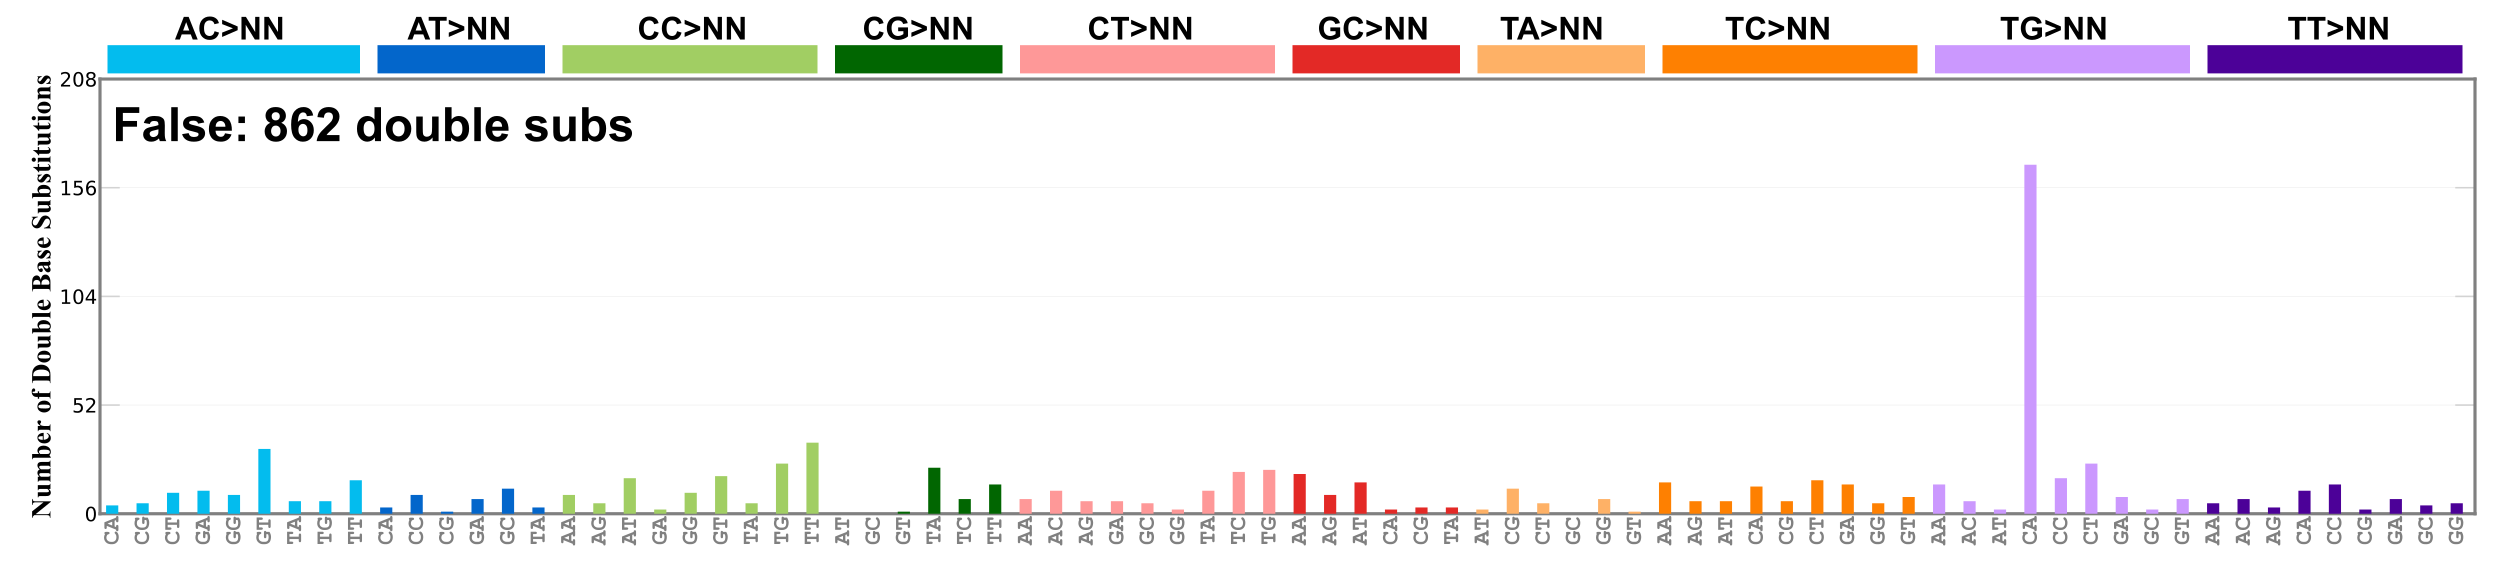 <?xml version="1.0" encoding="utf-8" standalone="no"?>
<!DOCTYPE svg PUBLIC "-//W3C//DTD SVG 1.1//EN"
  "http://www.w3.org/Graphics/SVG/1.1/DTD/svg11.dtd">
<!-- Created with matplotlib (https://matplotlib.org/) -->
<svg height="714.24pt" version="1.1" viewBox="0 0 3162.96 714.24" width="3162.96pt" xmlns="http://www.w3.org/2000/svg" xmlns:xlink="http://www.w3.org/1999/xlink">
 <defs>
  <style type="text/css">
*{stroke-linecap:butt;stroke-linejoin:round;}
  </style>
 </defs>
 <g id="figure_1">
  <g id="patch_1">
   <path d="M 0 714.24 
L 3162.96 714.24 
L 3162.96 0 
L 0 0 
z
" style="fill:#ffffff;"/>
  </g>
  <g id="axes_1">
   <g id="patch_2">
    <path d="M 126.518 649.958 
L 3131.33 649.958 
L 3131.33 99.994 
L 126.518 99.994 
z
" style="fill:#ffffff;"/>
   </g>
   <g id="patch_3">
    <path d="M 136.007 92.851 
L 455.466 92.851 
L 455.466 57.139 
L 136.007 57.139 
z
" style="fill:#03bcee;"/>
   </g>
   <g id="patch_4">
    <path d="M 477.607 92.851 
L 689.525 92.851 
L 689.525 57.139 
L 477.607 57.139 
z
" style="fill:#0366cb;"/>
   </g>
   <g id="patch_5">
    <path d="M 711.666 92.851 
L 1034.288 92.851 
L 1034.288 57.139 
L 711.666 57.139 
z
" style="fill:#a1ce63;"/>
   </g>
   <g id="patch_6">
    <path d="M 1056.429 92.851 
L 1268.347 92.851 
L 1268.347 57.139 
L 1056.429 57.139 
z
" style="fill:#016601;"/>
   </g>
   <g id="patch_7">
    <path d="M 1290.488 92.851 
L 1613.11 92.851 
L 1613.11 57.139 
L 1290.488 57.139 
z
" style="fill:#fe9898;"/>
   </g>
   <g id="patch_8">
    <path d="M 1635.25 92.851 
L 1847.169 92.851 
L 1847.169 57.139 
L 1635.25 57.139 
z
" style="fill:#e32926;"/>
   </g>
   <g id="patch_9">
    <path d="M 1869.309 92.851 
L 2081.228 92.851 
L 2081.228 57.139 
L 1869.309 57.139 
z
" style="fill:#feb166;"/>
   </g>
   <g id="patch_10">
    <path d="M 2103.368 92.851 
L 2425.99 92.851 
L 2425.99 57.139 
L 2103.368 57.139 
z
" style="fill:#fe8001;"/>
   </g>
   <g id="patch_11">
    <path d="M 2448.131 92.851 
L 2770.753 92.851 
L 2770.753 57.139 
L 2448.131 57.139 
z
" style="fill:#cb98fe;"/>
   </g>
   <g id="patch_12">
    <path d="M 2792.894 92.851 
L 3115.516 92.851 
L 3115.516 57.139 
L 2792.894 57.139 
z
" style="fill:#4c0198;"/>
   </g>
   <g id="matplotlib.axis_1">
    <g id="xtick_1">
     <g id="text_1">
      <!-- CA -->
      <defs>
       <path d="M 45.703 56.641 
Q 46.625 57.906 47.719 58.547 
Q 48.828 59.188 50.094 59.188 
Q 52.297 59.188 53.688 57.672 
Q 55.078 56.156 55.078 52.547 
L 55.078 44.047 
Q 55.078 40.438 53.688 38.891 
Q 52.297 37.359 50.094 37.359 
Q 48.094 37.359 46.875 38.484 
Q 45.656 39.594 45.062 42.672 
Q 44.734 44.734 43.703 45.844 
Q 41.703 48.047 38.109 49.359 
Q 34.516 50.688 30.906 50.688 
Q 26.422 50.688 22.656 48.734 
Q 18.891 46.781 16.016 42.375 
Q 13.141 37.984 13.141 31.938 
L 13.141 25.438 
Q 13.141 18.219 18.391 13.375 
Q 23.641 8.547 32.953 8.547 
Q 38.531 8.547 42.391 10.062 
Q 44.625 10.938 47.172 13.531 
Q 48.734 15.094 49.609 15.547 
Q 50.484 16.016 51.609 16.016 
Q 53.609 16.016 55.125 14.5 
Q 56.641 12.984 56.641 10.938 
Q 56.641 8.891 54.594 6.547 
Q 51.609 3.125 46.922 1.172 
Q 40.625 -1.469 33.016 -1.469 
Q 24.125 -1.469 17 2.203 
Q 11.234 5.125 7.172 11.453 
Q 3.125 17.781 3.125 25.25 
L 3.125 32.031 
Q 3.125 39.844 6.766 46.609 
Q 10.406 53.375 16.844 57.031 
Q 23.297 60.688 30.516 60.688 
Q 34.859 60.688 38.641 59.688 
Q 42.438 58.688 45.703 56.641 
z
" id="CourierNewPS-BoldMT-67"/>
       <path d="M 42.234 16.109 
L 17.922 16.109 
L 15.484 10.016 
L 17.922 10.016 
Q 21.531 10.016 23.062 8.625 
Q 24.609 7.234 24.609 4.984 
Q 24.609 2.781 23.062 1.391 
Q 21.531 0 17.922 0 
L 4.438 0 
Q 0.828 0 -0.703 1.391 
Q -2.25 2.781 -2.25 5.031 
Q -2.25 7.281 -0.625 8.688 
Q 0.984 10.109 4.688 10.016 
L 20.406 49.172 
L 13.875 49.172 
Q 10.25 49.172 8.703 50.562 
Q 7.172 51.953 7.172 54.203 
Q 7.172 56.453 8.703 57.844 
Q 10.25 59.234 13.875 59.234 
L 35.5 59.188 
L 55.422 10.016 
Q 58.938 10.016 60.062 9.234 
Q 62.312 7.625 62.312 4.984 
Q 62.312 2.781 60.797 1.391 
Q 59.281 0 55.672 0 
L 42.188 0 
Q 38.578 0 37.031 1.391 
Q 35.5 2.781 35.5 5.031 
Q 35.5 7.234 37.031 8.625 
Q 38.578 10.016 42.188 10.016 
L 44.625 10.016 
z
M 38.094 26.125 
L 30.031 45.953 
L 21.922 26.125 
z
" id="CourierNewPS-BoldMT-65"/>
      </defs>
      <g style="fill:#808080;" transform="translate(149.832 689.468)rotate(-90)scale(0.3 -0.3)">
       <use xlink:href="#CourierNewPS-BoldMT-67"/>
       <use x="60.01" xlink:href="#CourierNewPS-BoldMT-65"/>
      </g>
     </g>
    </g>
    <g id="xtick_2">
     <g id="text_2">
      <!-- CG -->
      <defs>
       <path d="M 55.219 18.312 
L 55.219 4.891 
Q 48.438 1.219 43.672 -0.125 
Q 38.922 -1.469 33.406 -1.469 
Q 25.734 -1.469 19.188 0.828 
Q 14.062 2.594 11.109 5.266 
Q 8.156 7.953 5.656 13.203 
Q 3.172 18.453 3.172 24.953 
L 3.172 32.172 
Q 3.172 42.188 9.281 50.047 
Q 17.484 60.688 31.594 60.688 
Q 35.688 60.688 39.375 59.859 
Q 43.062 59.031 46.391 57.375 
Q 48.391 59.188 50.297 59.188 
Q 52.484 59.188 53.844 57.672 
Q 55.219 56.156 55.219 52.547 
L 55.219 46.047 
Q 55.219 42.438 53.828 40.891 
Q 52.438 39.359 50.25 39.359 
Q 48.484 39.359 47.219 40.438 
Q 46.234 41.156 45.578 43.672 
Q 44.922 46.188 44.094 47.078 
Q 42.781 48.484 39.422 49.578 
Q 36.078 50.688 31.938 50.688 
Q 25.984 50.688 21.578 48.25 
Q 18.453 46.438 15.812 41.938 
Q 13.188 37.453 13.188 32.172 
L 13.188 24.953 
Q 13.188 16.891 17.844 12.719 
Q 22.516 8.547 32.672 8.547 
Q 39.547 8.547 45.219 11.141 
L 45.219 18.312 
L 35.016 18.312 
Q 31.391 18.312 29.859 19.703 
Q 28.328 21.094 28.328 23.344 
Q 28.328 25.594 29.859 26.984 
Q 31.391 28.375 35.016 28.375 
L 52.781 28.328 
Q 56.391 28.328 57.922 26.953 
Q 59.469 25.594 59.469 23.344 
Q 59.469 21.578 58.422 20.266 
Q 57.375 18.953 55.219 18.312 
z
" id="CourierNewPS-BoldMT-71"/>
      </defs>
      <g style="fill:#808080;" transform="translate(188.355 689.468)rotate(-90)scale(0.3 -0.3)">
       <use xlink:href="#CourierNewPS-BoldMT-67"/>
       <use x="60.01" xlink:href="#CourierNewPS-BoldMT-71"/>
      </g>
     </g>
    </g>
    <g id="xtick_3">
     <g id="text_3">
      <!-- CT -->
      <defs>
       <path d="M 34.859 49.172 
L 34.859 10.016 
L 41.609 10.016 
Q 45.219 10.016 46.75 8.625 
Q 48.297 7.234 48.297 4.984 
Q 48.297 2.781 46.75 1.391 
Q 45.219 0 41.609 0 
L 18.172 0 
Q 14.547 0 13 1.391 
Q 11.469 2.781 11.469 5.031 
Q 11.469 7.234 13 8.625 
Q 14.547 10.016 18.172 10.016 
L 24.859 10.016 
L 24.859 49.172 
L 14.016 49.172 
L 14.016 39.703 
Q 14.016 36.078 12.625 34.547 
Q 11.234 33.016 8.984 33.016 
Q 6.781 33.016 5.391 34.547 
Q 4 36.078 4 39.703 
L 4 59.234 
L 55.859 59.188 
L 55.859 39.703 
Q 55.859 36.078 54.469 34.547 
Q 53.078 33.016 50.828 33.016 
Q 48.641 33.016 47.234 34.547 
Q 45.844 36.078 45.844 39.703 
L 45.844 49.172 
z
" id="CourierNewPS-BoldMT-84"/>
      </defs>
      <g style="fill:#808080;" transform="translate(226.878 689.468)rotate(-90)scale(0.3 -0.3)">
       <use xlink:href="#CourierNewPS-BoldMT-67"/>
       <use x="60.01" xlink:href="#CourierNewPS-BoldMT-84"/>
      </g>
     </g>
    </g>
    <g id="xtick_4">
     <g id="text_4">
      <!-- GA -->
      <g style="fill:#808080;" transform="translate(265.402 689.468)rotate(-90)scale(0.3 -0.3)">
       <use xlink:href="#CourierNewPS-BoldMT-71"/>
       <use x="60.01" xlink:href="#CourierNewPS-BoldMT-65"/>
      </g>
     </g>
    </g>
    <g id="xtick_5">
     <g id="text_5">
      <!-- GG -->
      <g style="fill:#808080;" transform="translate(303.925 689.468)rotate(-90)scale(0.3 -0.3)">
       <use xlink:href="#CourierNewPS-BoldMT-71"/>
       <use x="60.01" xlink:href="#CourierNewPS-BoldMT-71"/>
      </g>
     </g>
    </g>
    <g id="xtick_6">
     <g id="text_6">
      <!-- GT -->
      <g style="fill:#808080;" transform="translate(342.448 689.468)rotate(-90)scale(0.3 -0.3)">
       <use xlink:href="#CourierNewPS-BoldMT-71"/>
       <use x="60.01" xlink:href="#CourierNewPS-BoldMT-84"/>
      </g>
     </g>
    </g>
    <g id="xtick_7">
     <g id="text_7">
      <!-- TA -->
      <g style="fill:#808080;" transform="translate(380.971 689.468)rotate(-90)scale(0.3 -0.3)">
       <use xlink:href="#CourierNewPS-BoldMT-84"/>
       <use x="60.01" xlink:href="#CourierNewPS-BoldMT-65"/>
      </g>
     </g>
    </g>
    <g id="xtick_8">
     <g id="text_8">
      <!-- TG -->
      <g style="fill:#808080;" transform="translate(419.495 689.468)rotate(-90)scale(0.3 -0.3)">
       <use xlink:href="#CourierNewPS-BoldMT-84"/>
       <use x="60.01" xlink:href="#CourierNewPS-BoldMT-71"/>
      </g>
     </g>
    </g>
    <g id="xtick_9">
     <g id="text_9">
      <!-- TT -->
      <g style="fill:#808080;" transform="translate(458.018 689.468)rotate(-90)scale(0.3 -0.3)">
       <use xlink:href="#CourierNewPS-BoldMT-84"/>
       <use x="60.01" xlink:href="#CourierNewPS-BoldMT-84"/>
      </g>
     </g>
    </g>
    <g id="xtick_10">
     <g id="text_10">
      <!-- CA -->
      <g style="fill:#808080;" transform="translate(496.541 689.468)rotate(-90)scale(0.3 -0.3)">
       <use xlink:href="#CourierNewPS-BoldMT-67"/>
       <use x="60.01" xlink:href="#CourierNewPS-BoldMT-65"/>
      </g>
     </g>
    </g>
    <g id="xtick_11">
     <g id="text_11">
      <!-- CC -->
      <g style="fill:#808080;" transform="translate(535.064 689.468)rotate(-90)scale(0.3 -0.3)">
       <use xlink:href="#CourierNewPS-BoldMT-67"/>
       <use x="60.01" xlink:href="#CourierNewPS-BoldMT-67"/>
      </g>
     </g>
    </g>
    <g id="xtick_12">
     <g id="text_12">
      <!-- CG -->
      <g style="fill:#808080;" transform="translate(573.587 689.468)rotate(-90)scale(0.3 -0.3)">
       <use xlink:href="#CourierNewPS-BoldMT-67"/>
       <use x="60.01" xlink:href="#CourierNewPS-BoldMT-71"/>
      </g>
     </g>
    </g>
    <g id="xtick_13">
     <g id="text_13">
      <!-- GA -->
      <g style="fill:#808080;" transform="translate(612.111 689.468)rotate(-90)scale(0.3 -0.3)">
       <use xlink:href="#CourierNewPS-BoldMT-71"/>
       <use x="60.01" xlink:href="#CourierNewPS-BoldMT-65"/>
      </g>
     </g>
    </g>
    <g id="xtick_14">
     <g id="text_14">
      <!-- GC -->
      <g style="fill:#808080;" transform="translate(650.634 689.468)rotate(-90)scale(0.3 -0.3)">
       <use xlink:href="#CourierNewPS-BoldMT-71"/>
       <use x="60.01" xlink:href="#CourierNewPS-BoldMT-67"/>
      </g>
     </g>
    </g>
    <g id="xtick_15">
     <g id="text_15">
      <!-- TA -->
      <g style="fill:#808080;" transform="translate(689.157 689.468)rotate(-90)scale(0.3 -0.3)">
       <use xlink:href="#CourierNewPS-BoldMT-84"/>
       <use x="60.01" xlink:href="#CourierNewPS-BoldMT-65"/>
      </g>
     </g>
    </g>
    <g id="xtick_16">
     <g id="text_16">
      <!-- AA -->
      <g style="fill:#808080;" transform="translate(727.68 689.468)rotate(-90)scale(0.3 -0.3)">
       <use xlink:href="#CourierNewPS-BoldMT-65"/>
       <use x="60.01" xlink:href="#CourierNewPS-BoldMT-65"/>
      </g>
     </g>
    </g>
    <g id="xtick_17">
     <g id="text_17">
      <!-- AG -->
      <g style="fill:#808080;" transform="translate(766.204 689.468)rotate(-90)scale(0.3 -0.3)">
       <use xlink:href="#CourierNewPS-BoldMT-65"/>
       <use x="60.01" xlink:href="#CourierNewPS-BoldMT-71"/>
      </g>
     </g>
    </g>
    <g id="xtick_18">
     <g id="text_18">
      <!-- AT -->
      <g style="fill:#808080;" transform="translate(804.727 689.468)rotate(-90)scale(0.3 -0.3)">
       <use xlink:href="#CourierNewPS-BoldMT-65"/>
       <use x="60.01" xlink:href="#CourierNewPS-BoldMT-84"/>
      </g>
     </g>
    </g>
    <g id="xtick_19">
     <g id="text_19">
      <!-- GA -->
      <g style="fill:#808080;" transform="translate(843.25 689.468)rotate(-90)scale(0.3 -0.3)">
       <use xlink:href="#CourierNewPS-BoldMT-71"/>
       <use x="60.01" xlink:href="#CourierNewPS-BoldMT-65"/>
      </g>
     </g>
    </g>
    <g id="xtick_20">
     <g id="text_20">
      <!-- GG -->
      <g style="fill:#808080;" transform="translate(881.773 689.468)rotate(-90)scale(0.3 -0.3)">
       <use xlink:href="#CourierNewPS-BoldMT-71"/>
       <use x="60.01" xlink:href="#CourierNewPS-BoldMT-71"/>
      </g>
     </g>
    </g>
    <g id="xtick_21">
     <g id="text_21">
      <!-- GT -->
      <g style="fill:#808080;" transform="translate(920.297 689.468)rotate(-90)scale(0.3 -0.3)">
       <use xlink:href="#CourierNewPS-BoldMT-71"/>
       <use x="60.01" xlink:href="#CourierNewPS-BoldMT-84"/>
      </g>
     </g>
    </g>
    <g id="xtick_22">
     <g id="text_22">
      <!-- TA -->
      <g style="fill:#808080;" transform="translate(958.82 689.468)rotate(-90)scale(0.3 -0.3)">
       <use xlink:href="#CourierNewPS-BoldMT-84"/>
       <use x="60.01" xlink:href="#CourierNewPS-BoldMT-65"/>
      </g>
     </g>
    </g>
    <g id="xtick_23">
     <g id="text_23">
      <!-- TG -->
      <g style="fill:#808080;" transform="translate(997.343 689.468)rotate(-90)scale(0.3 -0.3)">
       <use xlink:href="#CourierNewPS-BoldMT-84"/>
       <use x="60.01" xlink:href="#CourierNewPS-BoldMT-71"/>
      </g>
     </g>
    </g>
    <g id="xtick_24">
     <g id="text_24">
      <!-- TT -->
      <g style="fill:#808080;" transform="translate(1035.866 689.468)rotate(-90)scale(0.3 -0.3)">
       <use xlink:href="#CourierNewPS-BoldMT-84"/>
       <use x="60.01" xlink:href="#CourierNewPS-BoldMT-84"/>
      </g>
     </g>
    </g>
    <g id="xtick_25">
     <g id="text_25">
      <!-- AT -->
      <g style="fill:#808080;" transform="translate(1074.389 689.468)rotate(-90)scale(0.3 -0.3)">
       <use xlink:href="#CourierNewPS-BoldMT-65"/>
       <use x="60.01" xlink:href="#CourierNewPS-BoldMT-84"/>
      </g>
     </g>
    </g>
    <g id="xtick_26">
     <g id="text_26">
      <!-- GC -->
      <g style="fill:#808080;" transform="translate(1112.913 689.468)rotate(-90)scale(0.3 -0.3)">
       <use xlink:href="#CourierNewPS-BoldMT-71"/>
       <use x="60.01" xlink:href="#CourierNewPS-BoldMT-67"/>
      </g>
     </g>
    </g>
    <g id="xtick_27">
     <g id="text_27">
      <!-- GT -->
      <g style="fill:#808080;" transform="translate(1151.436 689.468)rotate(-90)scale(0.3 -0.3)">
       <use xlink:href="#CourierNewPS-BoldMT-71"/>
       <use x="60.01" xlink:href="#CourierNewPS-BoldMT-84"/>
      </g>
     </g>
    </g>
    <g id="xtick_28">
     <g id="text_28">
      <!-- TA -->
      <g style="fill:#808080;" transform="translate(1189.959 689.468)rotate(-90)scale(0.3 -0.3)">
       <use xlink:href="#CourierNewPS-BoldMT-84"/>
       <use x="60.01" xlink:href="#CourierNewPS-BoldMT-65"/>
      </g>
     </g>
    </g>
    <g id="xtick_29">
     <g id="text_29">
      <!-- TC -->
      <g style="fill:#808080;" transform="translate(1228.482 689.468)rotate(-90)scale(0.3 -0.3)">
       <use xlink:href="#CourierNewPS-BoldMT-84"/>
       <use x="60.01" xlink:href="#CourierNewPS-BoldMT-67"/>
      </g>
     </g>
    </g>
    <g id="xtick_30">
     <g id="text_30">
      <!-- TT -->
      <g style="fill:#808080;" transform="translate(1267.006 689.468)rotate(-90)scale(0.3 -0.3)">
       <use xlink:href="#CourierNewPS-BoldMT-84"/>
       <use x="60.01" xlink:href="#CourierNewPS-BoldMT-84"/>
      </g>
     </g>
    </g>
    <g id="xtick_31">
     <g id="text_31">
      <!-- AA -->
      <g style="fill:#808080;" transform="translate(1305.529 689.468)rotate(-90)scale(0.3 -0.3)">
       <use xlink:href="#CourierNewPS-BoldMT-65"/>
       <use x="60.01" xlink:href="#CourierNewPS-BoldMT-65"/>
      </g>
     </g>
    </g>
    <g id="xtick_32">
     <g id="text_32">
      <!-- AC -->
      <g style="fill:#808080;" transform="translate(1344.052 689.468)rotate(-90)scale(0.3 -0.3)">
       <use xlink:href="#CourierNewPS-BoldMT-65"/>
       <use x="60.01" xlink:href="#CourierNewPS-BoldMT-67"/>
      </g>
     </g>
    </g>
    <g id="xtick_33">
     <g id="text_33">
      <!-- AG -->
      <g style="fill:#808080;" transform="translate(1382.575 689.468)rotate(-90)scale(0.3 -0.3)">
       <use xlink:href="#CourierNewPS-BoldMT-65"/>
       <use x="60.01" xlink:href="#CourierNewPS-BoldMT-71"/>
      </g>
     </g>
    </g>
    <g id="xtick_34">
     <g id="text_34">
      <!-- GA -->
      <g style="fill:#808080;" transform="translate(1421.099 689.468)rotate(-90)scale(0.3 -0.3)">
       <use xlink:href="#CourierNewPS-BoldMT-71"/>
       <use x="60.01" xlink:href="#CourierNewPS-BoldMT-65"/>
      </g>
     </g>
    </g>
    <g id="xtick_35">
     <g id="text_35">
      <!-- GC -->
      <g style="fill:#808080;" transform="translate(1459.622 689.468)rotate(-90)scale(0.3 -0.3)">
       <use xlink:href="#CourierNewPS-BoldMT-71"/>
       <use x="60.01" xlink:href="#CourierNewPS-BoldMT-67"/>
      </g>
     </g>
    </g>
    <g id="xtick_36">
     <g id="text_36">
      <!-- GG -->
      <g style="fill:#808080;" transform="translate(1498.145 689.468)rotate(-90)scale(0.3 -0.3)">
       <use xlink:href="#CourierNewPS-BoldMT-71"/>
       <use x="60.01" xlink:href="#CourierNewPS-BoldMT-71"/>
      </g>
     </g>
    </g>
    <g id="xtick_37">
     <g id="text_37">
      <!-- TA -->
      <g style="fill:#808080;" transform="translate(1536.668 689.468)rotate(-90)scale(0.3 -0.3)">
       <use xlink:href="#CourierNewPS-BoldMT-84"/>
       <use x="60.01" xlink:href="#CourierNewPS-BoldMT-65"/>
      </g>
     </g>
    </g>
    <g id="xtick_38">
     <g id="text_38">
      <!-- TC -->
      <g style="fill:#808080;" transform="translate(1575.191 689.468)rotate(-90)scale(0.3 -0.3)">
       <use xlink:href="#CourierNewPS-BoldMT-84"/>
       <use x="60.01" xlink:href="#CourierNewPS-BoldMT-67"/>
      </g>
     </g>
    </g>
    <g id="xtick_39">
     <g id="text_39">
      <!-- TG -->
      <g style="fill:#808080;" transform="translate(1613.715 689.468)rotate(-90)scale(0.3 -0.3)">
       <use xlink:href="#CourierNewPS-BoldMT-84"/>
       <use x="60.01" xlink:href="#CourierNewPS-BoldMT-71"/>
      </g>
     </g>
    </g>
    <g id="xtick_40">
     <g id="text_40">
      <!-- AA -->
      <g style="fill:#808080;" transform="translate(1652.238 689.468)rotate(-90)scale(0.3 -0.3)">
       <use xlink:href="#CourierNewPS-BoldMT-65"/>
       <use x="60.01" xlink:href="#CourierNewPS-BoldMT-65"/>
      </g>
     </g>
    </g>
    <g id="xtick_41">
     <g id="text_41">
      <!-- AG -->
      <g style="fill:#808080;" transform="translate(1690.761 689.468)rotate(-90)scale(0.3 -0.3)">
       <use xlink:href="#CourierNewPS-BoldMT-65"/>
       <use x="60.01" xlink:href="#CourierNewPS-BoldMT-71"/>
      </g>
     </g>
    </g>
    <g id="xtick_42">
     <g id="text_42">
      <!-- AT -->
      <g style="fill:#808080;" transform="translate(1729.284 689.468)rotate(-90)scale(0.3 -0.3)">
       <use xlink:href="#CourierNewPS-BoldMT-65"/>
       <use x="60.01" xlink:href="#CourierNewPS-BoldMT-84"/>
      </g>
     </g>
    </g>
    <g id="xtick_43">
     <g id="text_43">
      <!-- CA -->
      <g style="fill:#808080;" transform="translate(1767.808 689.468)rotate(-90)scale(0.3 -0.3)">
       <use xlink:href="#CourierNewPS-BoldMT-67"/>
       <use x="60.01" xlink:href="#CourierNewPS-BoldMT-65"/>
      </g>
     </g>
    </g>
    <g id="xtick_44">
     <g id="text_44">
      <!-- CG -->
      <g style="fill:#808080;" transform="translate(1806.331 689.468)rotate(-90)scale(0.3 -0.3)">
       <use xlink:href="#CourierNewPS-BoldMT-67"/>
       <use x="60.01" xlink:href="#CourierNewPS-BoldMT-71"/>
      </g>
     </g>
    </g>
    <g id="xtick_45">
     <g id="text_45">
      <!-- TA -->
      <g style="fill:#808080;" transform="translate(1844.854 689.468)rotate(-90)scale(0.3 -0.3)">
       <use xlink:href="#CourierNewPS-BoldMT-84"/>
       <use x="60.01" xlink:href="#CourierNewPS-BoldMT-65"/>
      </g>
     </g>
    </g>
    <g id="xtick_46">
     <g id="text_46">
      <!-- AT -->
      <g style="fill:#808080;" transform="translate(1883.377 689.468)rotate(-90)scale(0.3 -0.3)">
       <use xlink:href="#CourierNewPS-BoldMT-65"/>
       <use x="60.01" xlink:href="#CourierNewPS-BoldMT-84"/>
      </g>
     </g>
    </g>
    <g id="xtick_47">
     <g id="text_47">
      <!-- CG -->
      <g style="fill:#808080;" transform="translate(1921.901 689.468)rotate(-90)scale(0.3 -0.3)">
       <use xlink:href="#CourierNewPS-BoldMT-67"/>
       <use x="60.01" xlink:href="#CourierNewPS-BoldMT-71"/>
      </g>
     </g>
    </g>
    <g id="xtick_48">
     <g id="text_48">
      <!-- CT -->
      <g style="fill:#808080;" transform="translate(1960.424 689.468)rotate(-90)scale(0.3 -0.3)">
       <use xlink:href="#CourierNewPS-BoldMT-67"/>
       <use x="60.01" xlink:href="#CourierNewPS-BoldMT-84"/>
      </g>
     </g>
    </g>
    <g id="xtick_49">
     <g id="text_49">
      <!-- GC -->
      <g style="fill:#808080;" transform="translate(1998.947 689.468)rotate(-90)scale(0.3 -0.3)">
       <use xlink:href="#CourierNewPS-BoldMT-71"/>
       <use x="60.01" xlink:href="#CourierNewPS-BoldMT-67"/>
      </g>
     </g>
    </g>
    <g id="xtick_50">
     <g id="text_50">
      <!-- GG -->
      <g style="fill:#808080;" transform="translate(2037.47 689.468)rotate(-90)scale(0.3 -0.3)">
       <use xlink:href="#CourierNewPS-BoldMT-71"/>
       <use x="60.01" xlink:href="#CourierNewPS-BoldMT-71"/>
      </g>
     </g>
    </g>
    <g id="xtick_51">
     <g id="text_51">
      <!-- GT -->
      <g style="fill:#808080;" transform="translate(2075.993 689.468)rotate(-90)scale(0.3 -0.3)">
       <use xlink:href="#CourierNewPS-BoldMT-71"/>
       <use x="60.01" xlink:href="#CourierNewPS-BoldMT-84"/>
      </g>
     </g>
    </g>
    <g id="xtick_52">
     <g id="text_52">
      <!-- AA -->
      <g style="fill:#808080;" transform="translate(2114.517 689.468)rotate(-90)scale(0.3 -0.3)">
       <use xlink:href="#CourierNewPS-BoldMT-65"/>
       <use x="60.01" xlink:href="#CourierNewPS-BoldMT-65"/>
      </g>
     </g>
    </g>
    <g id="xtick_53">
     <g id="text_53">
      <!-- AG -->
      <g style="fill:#808080;" transform="translate(2153.04 689.468)rotate(-90)scale(0.3 -0.3)">
       <use xlink:href="#CourierNewPS-BoldMT-65"/>
       <use x="60.01" xlink:href="#CourierNewPS-BoldMT-71"/>
      </g>
     </g>
    </g>
    <g id="xtick_54">
     <g id="text_54">
      <!-- AT -->
      <g style="fill:#808080;" transform="translate(2191.563 689.468)rotate(-90)scale(0.3 -0.3)">
       <use xlink:href="#CourierNewPS-BoldMT-65"/>
       <use x="60.01" xlink:href="#CourierNewPS-BoldMT-84"/>
      </g>
     </g>
    </g>
    <g id="xtick_55">
     <g id="text_55">
      <!-- CA -->
      <g style="fill:#808080;" transform="translate(2230.086 689.468)rotate(-90)scale(0.3 -0.3)">
       <use xlink:href="#CourierNewPS-BoldMT-67"/>
       <use x="60.01" xlink:href="#CourierNewPS-BoldMT-65"/>
      </g>
     </g>
    </g>
    <g id="xtick_56">
     <g id="text_56">
      <!-- CG -->
      <g style="fill:#808080;" transform="translate(2268.61 689.468)rotate(-90)scale(0.3 -0.3)">
       <use xlink:href="#CourierNewPS-BoldMT-67"/>
       <use x="60.01" xlink:href="#CourierNewPS-BoldMT-71"/>
      </g>
     </g>
    </g>
    <g id="xtick_57">
     <g id="text_57">
      <!-- CT -->
      <g style="fill:#808080;" transform="translate(2307.133 689.468)rotate(-90)scale(0.3 -0.3)">
       <use xlink:href="#CourierNewPS-BoldMT-67"/>
       <use x="60.01" xlink:href="#CourierNewPS-BoldMT-84"/>
      </g>
     </g>
    </g>
    <g id="xtick_58">
     <g id="text_58">
      <!-- GA -->
      <g style="fill:#808080;" transform="translate(2345.656 689.468)rotate(-90)scale(0.3 -0.3)">
       <use xlink:href="#CourierNewPS-BoldMT-71"/>
       <use x="60.01" xlink:href="#CourierNewPS-BoldMT-65"/>
      </g>
     </g>
    </g>
    <g id="xtick_59">
     <g id="text_59">
      <!-- GG -->
      <g style="fill:#808080;" transform="translate(2384.179 689.468)rotate(-90)scale(0.3 -0.3)">
       <use xlink:href="#CourierNewPS-BoldMT-71"/>
       <use x="60.01" xlink:href="#CourierNewPS-BoldMT-71"/>
      </g>
     </g>
    </g>
    <g id="xtick_60">
     <g id="text_60">
      <!-- GT -->
      <g style="fill:#808080;" transform="translate(2422.703 689.468)rotate(-90)scale(0.3 -0.3)">
       <use xlink:href="#CourierNewPS-BoldMT-71"/>
       <use x="60.01" xlink:href="#CourierNewPS-BoldMT-84"/>
      </g>
     </g>
    </g>
    <g id="xtick_61">
     <g id="text_61">
      <!-- AA -->
      <g style="fill:#808080;" transform="translate(2461.226 689.468)rotate(-90)scale(0.3 -0.3)">
       <use xlink:href="#CourierNewPS-BoldMT-65"/>
       <use x="60.01" xlink:href="#CourierNewPS-BoldMT-65"/>
      </g>
     </g>
    </g>
    <g id="xtick_62">
     <g id="text_62">
      <!-- AC -->
      <g style="fill:#808080;" transform="translate(2499.749 689.468)rotate(-90)scale(0.3 -0.3)">
       <use xlink:href="#CourierNewPS-BoldMT-65"/>
       <use x="60.01" xlink:href="#CourierNewPS-BoldMT-67"/>
      </g>
     </g>
    </g>
    <g id="xtick_63">
     <g id="text_63">
      <!-- AT -->
      <g style="fill:#808080;" transform="translate(2538.272 689.468)rotate(-90)scale(0.3 -0.3)">
       <use xlink:href="#CourierNewPS-BoldMT-65"/>
       <use x="60.01" xlink:href="#CourierNewPS-BoldMT-84"/>
      </g>
     </g>
    </g>
    <g id="xtick_64">
     <g id="text_64">
      <!-- CA -->
      <g style="fill:#808080;" transform="translate(2576.795 689.468)rotate(-90)scale(0.3 -0.3)">
       <use xlink:href="#CourierNewPS-BoldMT-67"/>
       <use x="60.01" xlink:href="#CourierNewPS-BoldMT-65"/>
      </g>
     </g>
    </g>
    <g id="xtick_65">
     <g id="text_65">
      <!-- CC -->
      <g style="fill:#808080;" transform="translate(2615.319 689.468)rotate(-90)scale(0.3 -0.3)">
       <use xlink:href="#CourierNewPS-BoldMT-67"/>
       <use x="60.01" xlink:href="#CourierNewPS-BoldMT-67"/>
      </g>
     </g>
    </g>
    <g id="xtick_66">
     <g id="text_66">
      <!-- CT -->
      <g style="fill:#808080;" transform="translate(2653.842 689.468)rotate(-90)scale(0.3 -0.3)">
       <use xlink:href="#CourierNewPS-BoldMT-67"/>
       <use x="60.01" xlink:href="#CourierNewPS-BoldMT-84"/>
      </g>
     </g>
    </g>
    <g id="xtick_67">
     <g id="text_67">
      <!-- GA -->
      <g style="fill:#808080;" transform="translate(2692.365 689.468)rotate(-90)scale(0.3 -0.3)">
       <use xlink:href="#CourierNewPS-BoldMT-71"/>
       <use x="60.01" xlink:href="#CourierNewPS-BoldMT-65"/>
      </g>
     </g>
    </g>
    <g id="xtick_68">
     <g id="text_68">
      <!-- GC -->
      <g style="fill:#808080;" transform="translate(2730.888 689.468)rotate(-90)scale(0.3 -0.3)">
       <use xlink:href="#CourierNewPS-BoldMT-71"/>
       <use x="60.01" xlink:href="#CourierNewPS-BoldMT-67"/>
      </g>
     </g>
    </g>
    <g id="xtick_69">
     <g id="text_69">
      <!-- GT -->
      <g style="fill:#808080;" transform="translate(2769.412 689.468)rotate(-90)scale(0.3 -0.3)">
       <use xlink:href="#CourierNewPS-BoldMT-71"/>
       <use x="60.01" xlink:href="#CourierNewPS-BoldMT-84"/>
      </g>
     </g>
    </g>
    <g id="xtick_70">
     <g id="text_70">
      <!-- AA -->
      <g style="fill:#808080;" transform="translate(2807.935 689.468)rotate(-90)scale(0.3 -0.3)">
       <use xlink:href="#CourierNewPS-BoldMT-65"/>
       <use x="60.01" xlink:href="#CourierNewPS-BoldMT-65"/>
      </g>
     </g>
    </g>
    <g id="xtick_71">
     <g id="text_71">
      <!-- AC -->
      <g style="fill:#808080;" transform="translate(2846.458 689.468)rotate(-90)scale(0.3 -0.3)">
       <use xlink:href="#CourierNewPS-BoldMT-65"/>
       <use x="60.01" xlink:href="#CourierNewPS-BoldMT-67"/>
      </g>
     </g>
    </g>
    <g id="xtick_72">
     <g id="text_72">
      <!-- AG -->
      <g style="fill:#808080;" transform="translate(2884.981 689.468)rotate(-90)scale(0.3 -0.3)">
       <use xlink:href="#CourierNewPS-BoldMT-65"/>
       <use x="60.01" xlink:href="#CourierNewPS-BoldMT-71"/>
      </g>
     </g>
    </g>
    <g id="xtick_73">
     <g id="text_73">
      <!-- CA -->
      <g style="fill:#808080;" transform="translate(2923.505 689.468)rotate(-90)scale(0.3 -0.3)">
       <use xlink:href="#CourierNewPS-BoldMT-67"/>
       <use x="60.01" xlink:href="#CourierNewPS-BoldMT-65"/>
      </g>
     </g>
    </g>
    <g id="xtick_74">
     <g id="text_74">
      <!-- CC -->
      <g style="fill:#808080;" transform="translate(2962.028 689.468)rotate(-90)scale(0.3 -0.3)">
       <use xlink:href="#CourierNewPS-BoldMT-67"/>
       <use x="60.01" xlink:href="#CourierNewPS-BoldMT-67"/>
      </g>
     </g>
    </g>
    <g id="xtick_75">
     <g id="text_75">
      <!-- CG -->
      <g style="fill:#808080;" transform="translate(3000.551 689.468)rotate(-90)scale(0.3 -0.3)">
       <use xlink:href="#CourierNewPS-BoldMT-67"/>
       <use x="60.01" xlink:href="#CourierNewPS-BoldMT-71"/>
      </g>
     </g>
    </g>
    <g id="xtick_76">
     <g id="text_76">
      <!-- GA -->
      <g style="fill:#808080;" transform="translate(3039.074 689.468)rotate(-90)scale(0.3 -0.3)">
       <use xlink:href="#CourierNewPS-BoldMT-71"/>
       <use x="60.01" xlink:href="#CourierNewPS-BoldMT-65"/>
      </g>
     </g>
    </g>
    <g id="xtick_77">
     <g id="text_77">
      <!-- GC -->
      <g style="fill:#808080;" transform="translate(3077.597 689.468)rotate(-90)scale(0.3 -0.3)">
       <use xlink:href="#CourierNewPS-BoldMT-71"/>
       <use x="60.01" xlink:href="#CourierNewPS-BoldMT-67"/>
      </g>
     </g>
    </g>
    <g id="xtick_78">
     <g id="text_78">
      <!-- GG -->
      <g style="fill:#808080;" transform="translate(3116.121 689.468)rotate(-90)scale(0.3 -0.3)">
       <use xlink:href="#CourierNewPS-BoldMT-71"/>
       <use x="60.01" xlink:href="#CourierNewPS-BoldMT-71"/>
      </g>
     </g>
    </g>
   </g>
   <g id="matplotlib.axis_2">
    <g id="ytick_1">
     <g id="line2d_1">
      <path clip-path="url(#pa8dc8b3306)" d="M 126.518 649.958 
L 3131.33 649.958 
" style="fill:none;stroke:#ededed;stroke-linecap:square;stroke-width:0.8;"/>
     </g>
     <g id="line2d_2">
      <defs>
       <path d="M 0 0 
L 25 0 
" id="ma7d77bba44" style="stroke:#d3d3d3;stroke-width:2;"/>
      </defs>
      <g>
       <use style="fill:#d3d3d3;stroke:#d3d3d3;stroke-width:2;" x="126.518" xlink:href="#ma7d77bba44" y="649.958"/>
      </g>
     </g>
     <g id="line2d_3">
      <defs>
       <path d="M 0 0 
L -25 0 
" id="m93f065ef9e" style="stroke:#d3d3d3;stroke-width:2;"/>
      </defs>
      <g>
       <use style="fill:#d3d3d3;stroke:#d3d3d3;stroke-width:2;" x="3131.33" xlink:href="#m93f065ef9e" y="649.958"/>
      </g>
     </g>
     <g id="text_79">
      <!-- 0 -->
      <defs>
       <path d="M 31.781 66.406 
Q 24.172 66.406 20.328 58.906 
Q 16.5 51.422 16.5 36.375 
Q 16.5 21.391 20.328 13.891 
Q 24.172 6.391 31.781 6.391 
Q 39.453 6.391 43.281 13.891 
Q 47.125 21.391 47.125 36.375 
Q 47.125 51.422 43.281 58.906 
Q 39.453 66.406 31.781 66.406 
z
M 31.781 74.219 
Q 44.047 74.219 50.516 64.516 
Q 56.984 54.828 56.984 36.375 
Q 56.984 17.969 50.516 8.266 
Q 44.047 -1.422 31.781 -1.422 
Q 19.531 -1.422 13.062 8.266 
Q 6.594 17.969 6.594 36.375 
Q 6.594 54.828 13.062 64.516 
Q 19.531 74.219 31.781 74.219 
z
" id="DejaVuSans-48"/>
      </defs>
      <g transform="translate(107.112 659.456)scale(0.25 -0.25)">
       <use xlink:href="#DejaVuSans-48"/>
      </g>
     </g>
    </g>
    <g id="ytick_2">
     <g id="line2d_4">
      <path clip-path="url(#pa8dc8b3306)" d="M 126.518 512.467 
L 3131.33 512.467 
" style="fill:none;stroke:#ededed;stroke-linecap:square;stroke-width:0.8;"/>
     </g>
     <g id="line2d_5">
      <g>
       <use style="fill:#d3d3d3;stroke:#d3d3d3;stroke-width:2;" x="126.518" xlink:href="#ma7d77bba44" y="512.467"/>
      </g>
     </g>
     <g id="line2d_6">
      <g>
       <use style="fill:#d3d3d3;stroke:#d3d3d3;stroke-width:2;" x="3131.33" xlink:href="#m93f065ef9e" y="512.467"/>
      </g>
     </g>
     <g id="text_80">
      <!-- 52 -->
      <defs>
       <path d="M 10.797 72.906 
L 49.516 72.906 
L 49.516 64.594 
L 19.828 64.594 
L 19.828 46.734 
Q 21.969 47.469 24.109 47.828 
Q 26.266 48.188 28.422 48.188 
Q 40.625 48.188 47.75 41.5 
Q 54.891 34.812 54.891 23.391 
Q 54.891 11.625 47.562 5.094 
Q 40.234 -1.422 26.906 -1.422 
Q 22.312 -1.422 17.547 -0.641 
Q 12.797 0.141 7.719 1.703 
L 7.719 11.625 
Q 12.109 9.234 16.797 8.062 
Q 21.484 6.891 26.703 6.891 
Q 35.156 6.891 40.078 11.328 
Q 45.016 15.766 45.016 23.391 
Q 45.016 31 40.078 35.438 
Q 35.156 39.891 26.703 39.891 
Q 22.75 39.891 18.812 39.016 
Q 14.891 38.141 10.797 36.281 
z
" id="DejaVuSans-53"/>
       <path d="M 19.188 8.297 
L 53.609 8.297 
L 53.609 0 
L 7.328 0 
L 7.328 8.297 
Q 12.938 14.109 22.625 23.891 
Q 32.328 33.688 34.812 36.531 
Q 39.547 41.844 41.422 45.531 
Q 43.312 49.219 43.312 52.781 
Q 43.312 58.594 39.234 62.25 
Q 35.156 65.922 28.609 65.922 
Q 23.969 65.922 18.812 64.312 
Q 13.672 62.703 7.812 59.422 
L 7.812 69.391 
Q 13.766 71.781 18.938 73 
Q 24.125 74.219 28.422 74.219 
Q 39.75 74.219 46.484 68.547 
Q 53.219 62.891 53.219 53.422 
Q 53.219 48.922 51.531 44.891 
Q 49.859 40.875 45.406 35.406 
Q 44.188 33.984 37.641 27.219 
Q 31.109 20.453 19.188 8.297 
z
" id="DejaVuSans-50"/>
      </defs>
      <g transform="translate(91.206 521.965)scale(0.25 -0.25)">
       <use xlink:href="#DejaVuSans-53"/>
       <use x="63.623" xlink:href="#DejaVuSans-50"/>
      </g>
     </g>
    </g>
    <g id="ytick_3">
     <g id="line2d_7">
      <path clip-path="url(#pa8dc8b3306)" d="M 126.518 374.976 
L 3131.33 374.976 
" style="fill:none;stroke:#ededed;stroke-linecap:square;stroke-width:0.8;"/>
     </g>
     <g id="line2d_8">
      <g>
       <use style="fill:#d3d3d3;stroke:#d3d3d3;stroke-width:2;" x="126.518" xlink:href="#ma7d77bba44" y="374.976"/>
      </g>
     </g>
     <g id="line2d_9">
      <g>
       <use style="fill:#d3d3d3;stroke:#d3d3d3;stroke-width:2;" x="3131.33" xlink:href="#m93f065ef9e" y="374.976"/>
      </g>
     </g>
     <g id="text_81">
      <!-- 104 -->
      <defs>
       <path d="M 12.406 8.297 
L 28.516 8.297 
L 28.516 63.922 
L 10.984 60.406 
L 10.984 69.391 
L 28.422 72.906 
L 38.281 72.906 
L 38.281 8.297 
L 54.391 8.297 
L 54.391 0 
L 12.406 0 
z
" id="DejaVuSans-49"/>
       <path d="M 37.797 64.312 
L 12.891 25.391 
L 37.797 25.391 
z
M 35.203 72.906 
L 47.609 72.906 
L 47.609 25.391 
L 58.016 25.391 
L 58.016 17.188 
L 47.609 17.188 
L 47.609 0 
L 37.797 0 
L 37.797 17.188 
L 4.891 17.188 
L 4.891 26.703 
z
" id="DejaVuSans-52"/>
      </defs>
      <g transform="translate(75.3 384.474)scale(0.25 -0.25)">
       <use xlink:href="#DejaVuSans-49"/>
       <use x="63.623" xlink:href="#DejaVuSans-48"/>
       <use x="127.246" xlink:href="#DejaVuSans-52"/>
      </g>
     </g>
    </g>
    <g id="ytick_4">
     <g id="line2d_10">
      <path clip-path="url(#pa8dc8b3306)" d="M 126.518 237.485 
L 3131.33 237.485 
" style="fill:none;stroke:#ededed;stroke-linecap:square;stroke-width:0.8;"/>
     </g>
     <g id="line2d_11">
      <g>
       <use style="fill:#d3d3d3;stroke:#d3d3d3;stroke-width:2;" x="126.518" xlink:href="#ma7d77bba44" y="237.485"/>
      </g>
     </g>
     <g id="line2d_12">
      <g>
       <use style="fill:#d3d3d3;stroke:#d3d3d3;stroke-width:2;" x="3131.33" xlink:href="#m93f065ef9e" y="237.485"/>
      </g>
     </g>
     <g id="text_82">
      <!-- 156 -->
      <defs>
       <path d="M 33.016 40.375 
Q 26.375 40.375 22.484 35.828 
Q 18.609 31.297 18.609 23.391 
Q 18.609 15.531 22.484 10.953 
Q 26.375 6.391 33.016 6.391 
Q 39.656 6.391 43.531 10.953 
Q 47.406 15.531 47.406 23.391 
Q 47.406 31.297 43.531 35.828 
Q 39.656 40.375 33.016 40.375 
z
M 52.594 71.297 
L 52.594 62.312 
Q 48.875 64.062 45.094 64.984 
Q 41.312 65.922 37.594 65.922 
Q 27.828 65.922 22.672 59.328 
Q 17.531 52.734 16.797 39.406 
Q 19.672 43.656 24.016 45.922 
Q 28.375 48.188 33.594 48.188 
Q 44.578 48.188 50.953 41.516 
Q 57.328 34.859 57.328 23.391 
Q 57.328 12.156 50.688 5.359 
Q 44.047 -1.422 33.016 -1.422 
Q 20.359 -1.422 13.672 8.266 
Q 6.984 17.969 6.984 36.375 
Q 6.984 53.656 15.188 63.938 
Q 23.391 74.219 37.203 74.219 
Q 40.922 74.219 44.703 73.484 
Q 48.484 72.75 52.594 71.297 
z
" id="DejaVuSans-54"/>
      </defs>
      <g transform="translate(75.3 246.983)scale(0.25 -0.25)">
       <use xlink:href="#DejaVuSans-49"/>
       <use x="63.623" xlink:href="#DejaVuSans-53"/>
       <use x="127.246" xlink:href="#DejaVuSans-54"/>
      </g>
     </g>
    </g>
    <g id="ytick_5">
     <g id="line2d_13">
      <path clip-path="url(#pa8dc8b3306)" d="M 126.518 99.994 
L 3131.33 99.994 
" style="fill:none;stroke:#ededed;stroke-linecap:square;stroke-width:0.8;"/>
     </g>
     <g id="line2d_14">
      <g>
       <use style="fill:#d3d3d3;stroke:#d3d3d3;stroke-width:2;" x="126.518" xlink:href="#ma7d77bba44" y="99.994"/>
      </g>
     </g>
     <g id="line2d_15">
      <g>
       <use style="fill:#d3d3d3;stroke:#d3d3d3;stroke-width:2;" x="3131.33" xlink:href="#m93f065ef9e" y="99.994"/>
      </g>
     </g>
     <g id="text_83">
      <!-- 208 -->
      <defs>
       <path d="M 31.781 34.625 
Q 24.75 34.625 20.719 30.859 
Q 16.703 27.094 16.703 20.516 
Q 16.703 13.922 20.719 10.156 
Q 24.75 6.391 31.781 6.391 
Q 38.812 6.391 42.859 10.172 
Q 46.922 13.969 46.922 20.516 
Q 46.922 27.094 42.891 30.859 
Q 38.875 34.625 31.781 34.625 
z
M 21.922 38.812 
Q 15.578 40.375 12.031 44.719 
Q 8.5 49.078 8.5 55.328 
Q 8.5 64.062 14.719 69.141 
Q 20.953 74.219 31.781 74.219 
Q 42.672 74.219 48.875 69.141 
Q 55.078 64.062 55.078 55.328 
Q 55.078 49.078 51.531 44.719 
Q 48 40.375 41.703 38.812 
Q 48.828 37.156 52.797 32.312 
Q 56.781 27.484 56.781 20.516 
Q 56.781 9.906 50.312 4.234 
Q 43.844 -1.422 31.781 -1.422 
Q 19.734 -1.422 13.25 4.234 
Q 6.781 9.906 6.781 20.516 
Q 6.781 27.484 10.781 32.312 
Q 14.797 37.156 21.922 38.812 
z
M 18.312 54.391 
Q 18.312 48.734 21.844 45.562 
Q 25.391 42.391 31.781 42.391 
Q 38.141 42.391 41.719 45.562 
Q 45.312 48.734 45.312 54.391 
Q 45.312 60.062 41.719 63.234 
Q 38.141 66.406 31.781 66.406 
Q 25.391 66.406 21.844 63.234 
Q 18.312 60.062 18.312 54.391 
z
" id="DejaVuSans-56"/>
      </defs>
      <g transform="translate(75.3 109.492)scale(0.25 -0.25)">
       <use xlink:href="#DejaVuSans-50"/>
       <use x="63.623" xlink:href="#DejaVuSans-48"/>
       <use x="127.246" xlink:href="#DejaVuSans-56"/>
      </g>
     </g>
    </g>
    <g id="text_84">
     <!-- Number of Double Base Substitutions -->
     <defs>
      <path d="M 24.906 66.219 
L 57.562 25.141 
L 57.562 53.609 
Q 57.562 59.578 55.859 61.672 
Q 53.516 64.5 48 64.406 
L 48 66.219 
L 69.875 66.219 
L 69.875 64.406 
Q 65.672 63.875 64.234 63.016 
Q 62.797 62.156 61.984 60.219 
Q 61.188 58.297 61.188 53.609 
L 61.188 -1.516 
L 59.516 -1.516 
L 14.75 53.609 
L 14.75 11.531 
Q 14.75 5.812 17.359 3.812 
Q 19.969 1.812 23.344 1.812 
L 24.906 1.812 
L 24.906 0 
L 1.422 0 
L 1.422 1.812 
Q 6.891 1.859 9.031 4.047 
Q 11.188 6.25 11.188 11.531 
L 11.188 58.25 
L 9.766 60.016 
Q 7.672 62.641 6.047 63.469 
Q 4.438 64.312 1.422 64.406 
L 1.422 66.219 
z
" id="TimesNewRomanPS-BoldMT-78"/>
      <path d="M 47.469 45.656 
L 47.469 9.906 
Q 47.469 4.688 48.438 3.391 
Q 49.422 2.094 52.391 1.766 
L 52.391 0 
L 33.797 0 
L 33.797 6.109 
Q 30.516 2.203 27.234 0.406 
Q 23.969 -1.375 19.922 -1.375 
Q 16.062 -1.375 13.062 1 
Q 10.062 3.375 9.031 6.547 
Q 8.016 9.719 8.016 17.625 
L 8.016 35.75 
Q 8.016 40.922 7.062 42.188 
Q 6.109 43.453 3.078 43.844 
L 3.078 45.656 
L 21.688 45.656 
L 21.688 14.453 
Q 21.688 9.578 22.141 8.156 
Q 22.609 6.734 23.609 6 
Q 24.609 5.281 25.922 5.281 
Q 27.688 5.281 29.109 6.203 
Q 31.062 7.469 33.797 11.328 
L 33.797 35.75 
Q 33.797 40.922 32.844 42.188 
Q 31.891 43.453 28.859 43.844 
L 28.859 45.656 
z
" id="TimesNewRomanPS-BoldMT-117"/>
      <path d="M 22.312 45.656 
L 22.312 39.656 
Q 26.078 43.75 29.266 45.375 
Q 32.469 47.016 36.281 47.016 
Q 40.672 47.016 43.641 44.969 
Q 46.625 42.922 48.25 38.719 
Q 52.156 43.109 55.734 45.062 
Q 59.328 47.016 63.234 47.016 
Q 67.969 47.016 70.766 44.844 
Q 73.578 42.672 74.672 39.328 
Q 75.781 35.984 75.781 28.656 
L 75.781 9.969 
Q 75.781 4.688 76.734 3.422 
Q 77.688 2.156 80.719 1.766 
L 80.719 0 
L 57.125 0 
L 57.125 1.766 
Q 59.906 2 61.234 3.906 
Q 62.109 5.219 62.109 9.969 
L 62.109 29.594 
Q 62.109 35.688 61.625 37.344 
Q 61.141 39.016 60.078 39.812 
Q 59.031 40.625 57.625 40.625 
Q 55.516 40.625 53.359 39.078 
Q 51.219 37.547 49.031 34.469 
L 49.031 9.969 
Q 49.031 5.031 49.859 3.766 
Q 50.984 1.953 54.156 1.766 
L 54.156 0 
L 30.516 0 
L 30.516 1.766 
Q 32.422 1.859 33.516 2.703 
Q 34.625 3.562 34.984 4.75 
Q 35.359 5.953 35.359 9.969 
L 35.359 29.594 
Q 35.359 35.797 34.859 37.359 
Q 34.375 38.922 33.219 39.797 
Q 32.078 40.672 30.766 40.672 
Q 28.812 40.672 27.203 39.656 
Q 24.906 38.141 22.312 34.469 
L 22.312 9.969 
Q 22.312 5.125 23.266 3.578 
Q 24.219 2.047 27.25 1.766 
L 27.25 0 
L 3.719 0 
L 3.719 1.766 
Q 6.594 2.047 7.812 3.609 
Q 8.641 4.688 8.641 9.969 
L 8.641 35.75 
Q 8.641 40.922 7.688 42.188 
Q 6.734 43.453 3.719 43.844 
L 3.719 45.656 
z
" id="TimesNewRomanPS-BoldMT-109"/>
      <path d="M 21.047 66.219 
L 21.047 41.062 
Q 26.812 47.016 33.641 47.016 
Q 38.328 47.016 42.469 44.25 
Q 46.625 41.5 48.969 36.422 
Q 51.312 31.344 51.312 24.703 
Q 51.312 17.234 48.328 11.125 
Q 45.359 5.031 40.375 1.828 
Q 35.406 -1.375 29 -1.375 
Q 25.297 -1.375 22.406 -0.188 
Q 19.531 0.984 16.75 3.609 
L 9.188 -1.312 
L 7.516 -1.312 
L 7.516 56.734 
Q 7.516 60.688 7.172 61.625 
Q 6.688 62.984 5.641 63.641 
Q 4.594 64.312 2.094 64.406 
L 2.094 66.219 
z
M 21.047 36.719 
L 21.047 16.406 
Q 21.047 10.203 21.344 8.5 
Q 21.828 5.609 23.672 3.828 
Q 25.531 2.047 28.422 2.047 
Q 30.906 2.047 32.688 3.469 
Q 34.469 4.891 35.656 9.078 
Q 36.859 13.281 36.859 24.219 
Q 36.859 34.719 34.234 38.625 
Q 32.328 41.453 29.109 41.453 
Q 24.906 41.453 21.047 36.719 
z
" id="TimesNewRomanPS-BoldMT-98"/>
      <path d="M 42.047 24.469 
L 17 24.469 
Q 17.438 15.375 21.828 10.109 
Q 25.203 6.062 29.938 6.062 
Q 32.859 6.062 35.25 7.688 
Q 37.641 9.328 40.375 13.578 
L 42.047 12.5 
Q 38.328 4.938 33.828 1.781 
Q 29.344 -1.375 23.438 -1.375 
Q 13.281 -1.375 8.062 6.453 
Q 3.859 12.75 3.859 22.078 
Q 3.859 33.5 10.031 40.25 
Q 16.219 47.016 24.516 47.016 
Q 31.453 47.016 36.547 41.328 
Q 41.656 35.641 42.047 24.469 
z
M 30.031 27.734 
Q 30.031 35.594 29.172 38.516 
Q 28.328 41.453 26.516 42.969 
Q 25.484 43.844 23.781 43.844 
Q 21.234 43.844 19.625 41.359 
Q 16.75 37.016 16.75 29.438 
L 16.75 27.734 
z
" id="TimesNewRomanPS-BoldMT-101"/>
      <path d="M 22.312 45.656 
L 22.312 35.297 
Q 26.859 42.391 30.266 44.703 
Q 33.688 47.016 36.859 47.016 
Q 39.594 47.016 41.234 45.328 
Q 42.875 43.656 42.875 40.578 
Q 42.875 37.312 41.281 35.5 
Q 39.703 33.688 37.453 33.688 
Q 34.859 33.688 32.953 35.344 
Q 31.062 37.016 30.719 37.203 
Q 30.219 37.5 29.594 37.5 
Q 28.172 37.5 26.906 36.422 
Q 24.906 34.766 23.875 31.688 
Q 22.312 26.953 22.312 21.234 
L 22.312 10.75 
L 22.359 8.016 
Q 22.359 5.219 22.703 4.438 
Q 23.297 3.125 24.438 2.516 
Q 25.594 1.906 28.328 1.766 
L 28.328 0 
L 3.656 0 
L 3.656 1.766 
Q 6.641 2 7.688 3.391 
Q 8.734 4.781 8.734 10.75 
L 8.734 35.984 
Q 8.734 39.891 8.344 40.969 
Q 7.859 42.328 6.922 42.969 
Q 6 43.609 3.656 43.844 
L 3.656 45.656 
z
" id="TimesNewRomanPS-BoldMT-114"/>
      <path id="TimesNewRomanPS-BoldMT-32"/>
      <path d="M 24.906 47.016 
Q 30.859 47.016 35.984 43.938 
Q 41.109 40.875 43.766 35.203 
Q 46.438 29.547 46.438 22.797 
Q 46.438 13.094 41.5 6.547 
Q 35.547 -1.375 25.047 -1.375 
Q 14.75 -1.375 9.172 5.859 
Q 3.609 13.094 3.609 22.609 
Q 3.609 32.422 9.297 39.719 
Q 14.984 47.016 24.906 47.016 
z
M 25.094 43.562 
Q 22.609 43.562 20.828 41.672 
Q 19.047 39.797 18.484 34.25 
Q 17.922 28.719 17.922 18.844 
Q 17.922 13.625 18.609 9.078 
Q 19.141 5.609 20.891 3.797 
Q 22.656 2 24.906 2 
Q 27.094 2 28.562 3.219 
Q 30.469 4.891 31.109 7.859 
Q 32.078 12.5 32.078 26.609 
Q 32.078 34.906 31.141 38 
Q 30.219 41.109 28.422 42.531 
Q 27.156 43.562 25.094 43.562 
z
" id="TimesNewRomanPS-BoldMT-111"/>
      <path d="M 23.391 40.875 
L 23.391 9.188 
Q 23.391 4.594 24.359 3.422 
Q 25.922 1.609 30.125 1.766 
L 30.125 0 
L 3.219 0 
L 3.219 1.766 
Q 6.297 1.812 7.594 2.469 
Q 8.891 3.125 9.375 4.297 
Q 9.859 5.469 9.859 9.188 
L 9.859 40.875 
L 3.219 40.875 
L 3.219 45.656 
L 9.859 45.656 
L 9.859 49.031 
L 9.812 51.312 
Q 9.812 58.344 14.969 63.031 
Q 20.125 67.719 28.906 67.719 
Q 34.906 67.719 37.812 65.469 
Q 40.719 63.234 40.719 60.5 
Q 40.719 58.297 38.906 56.688 
Q 37.109 55.078 34.125 55.078 
Q 31.594 55.078 30.094 56.391 
Q 28.609 57.719 28.609 59.328 
Q 28.609 59.766 28.906 61.141 
Q 29.109 61.969 29.109 62.703 
Q 29.109 63.719 28.516 64.203 
Q 27.734 64.938 26.609 64.938 
Q 25.203 64.938 24.25 63.766 
Q 23.297 62.594 23.297 60.016 
L 23.391 51.469 
L 23.391 45.656 
L 30.125 45.656 
L 30.125 40.875 
z
" id="TimesNewRomanPS-BoldMT-102"/>
      <path d="M 1.312 0 
L 1.312 1.812 
L 3.516 1.812 
Q 6.391 1.812 7.922 2.703 
Q 9.469 3.609 10.203 5.172 
Q 10.641 6.203 10.641 11.328 
L 10.641 54.891 
Q 10.641 59.969 10.109 61.234 
Q 9.578 62.5 7.938 63.453 
Q 6.297 64.406 3.516 64.406 
L 1.312 64.406 
L 1.312 66.219 
L 30.953 66.219 
Q 42.828 66.219 50.047 62.984 
Q 58.891 59.031 63.453 51.016 
Q 68.016 43.016 68.016 32.906 
Q 68.016 25.922 65.766 20.031 
Q 63.531 14.156 59.953 10.328 
Q 56.391 6.5 51.734 4.172 
Q 47.078 1.859 40.328 0.594 
Q 37.359 0 30.953 0 
z
M 26.562 62.453 
L 26.562 10.797 
Q 26.562 6.688 26.953 5.75 
Q 27.344 4.828 28.266 4.344 
Q 29.594 3.609 32.078 3.609 
Q 40.234 3.609 44.531 9.188 
Q 50.391 16.703 50.391 32.516 
Q 50.391 45.266 46.391 52.875 
Q 43.219 58.844 38.234 60.984 
Q 34.719 62.5 26.562 62.453 
z
" id="TimesNewRomanPS-BoldMT-68"/>
      <path d="M 21.234 66.219 
L 21.234 9.469 
Q 21.234 4.641 22.359 3.297 
Q 23.484 1.953 26.766 1.766 
L 26.766 0 
L 2.094 0 
L 2.094 1.766 
Q 5.125 1.859 6.594 3.516 
Q 7.562 4.641 7.562 9.469 
L 7.562 56.734 
Q 7.562 61.531 6.438 62.859 
Q 5.328 64.203 2.094 64.406 
L 2.094 66.219 
z
" id="TimesNewRomanPS-BoldMT-108"/>
      <path d="M 44.484 35.109 
Q 53.906 32.906 57.719 29.781 
Q 63.188 25.344 63.188 18.266 
Q 63.188 10.797 57.172 5.906 
Q 49.812 0 35.75 0 
L 2.094 0 
L 2.094 1.812 
Q 6.688 1.812 8.328 2.656 
Q 9.969 3.516 10.625 4.875 
Q 11.281 6.25 11.281 11.625 
L 11.281 54.594 
Q 11.281 59.969 10.625 61.359 
Q 9.969 62.75 8.297 63.578 
Q 6.641 64.406 2.094 64.406 
L 2.094 66.219 
L 33.844 66.219 
Q 45.219 66.219 49.953 64.188 
Q 54.688 62.156 57.422 58.125 
Q 60.156 54.109 60.156 49.562 
Q 60.156 44.781 56.688 41.047 
Q 53.219 37.312 44.484 35.109 
z
M 26.703 36.422 
Q 33.641 36.422 36.938 37.984 
Q 40.234 39.547 41.984 42.375 
Q 43.75 45.219 43.75 49.609 
Q 43.75 54 42.016 56.812 
Q 40.281 59.625 37.062 61.078 
Q 33.844 62.547 26.703 62.5 
z
M 26.703 32.625 
L 26.703 11.375 
L 26.656 8.938 
Q 26.656 6.297 28 4.953 
Q 29.344 3.609 31.984 3.609 
Q 35.891 3.609 39.188 5.344 
Q 42.484 7.078 44.234 10.375 
Q 46 13.672 46 17.719 
Q 46 22.359 43.844 26.047 
Q 41.703 29.734 37.938 31.203 
Q 34.188 32.672 26.703 32.625 
z
" id="TimesNewRomanPS-BoldMT-66"/>
      <path d="M 28.562 6.734 
Q 20.219 -0.641 13.578 -0.641 
Q 9.672 -0.641 7.078 1.922 
Q 4.5 4.5 4.5 8.344 
Q 4.5 13.578 8.984 17.75 
Q 13.484 21.922 28.562 28.859 
L 28.562 33.453 
Q 28.562 38.625 28 39.969 
Q 27.438 41.312 25.875 42.312 
Q 24.312 43.312 22.359 43.312 
Q 19.188 43.312 17.141 41.891 
Q 15.875 41.016 15.875 39.844 
Q 15.875 38.812 17.234 37.312 
Q 19.094 35.203 19.094 33.25 
Q 19.094 30.859 17.312 29.172 
Q 15.531 27.484 12.641 27.484 
Q 9.578 27.484 7.5 29.344 
Q 5.422 31.203 5.422 33.688 
Q 5.422 37.203 8.203 40.406 
Q 10.984 43.609 15.969 45.312 
Q 20.953 47.016 26.312 47.016 
Q 32.812 47.016 36.594 44.25 
Q 40.375 41.5 41.5 38.281 
Q 42.188 36.234 42.188 28.859 
L 42.188 11.141 
Q 42.188 8.016 42.422 7.203 
Q 42.672 6.391 43.156 6 
Q 43.656 5.609 44.281 5.609 
Q 45.562 5.609 46.875 7.422 
L 48.344 6.25 
Q 45.906 2.641 43.281 1 
Q 40.672 -0.641 37.359 -0.641 
Q 33.453 -0.641 31.25 1.188 
Q 29.047 3.031 28.562 6.734 
z
M 28.562 10.297 
L 28.562 25.594 
Q 22.656 22.125 19.781 18.172 
Q 17.875 15.531 17.875 12.844 
Q 17.875 10.594 19.484 8.891 
Q 20.703 7.562 22.906 7.562 
Q 25.344 7.562 28.562 10.297 
z
" id="TimesNewRomanPS-BoldMT-97"/>
      <path d="M 32.234 46.922 
L 32.953 31.344 
L 31.297 31.344 
Q 28.328 38.281 25.125 40.812 
Q 21.922 43.359 18.75 43.359 
Q 16.75 43.359 15.328 42.016 
Q 13.922 40.672 13.922 38.922 
Q 13.922 37.594 14.891 36.375 
Q 16.453 34.375 23.625 29.516 
Q 30.812 24.656 33.078 21.266 
Q 35.359 17.875 35.359 13.672 
Q 35.359 9.859 33.453 6.203 
Q 31.547 2.547 28.078 0.578 
Q 24.609 -1.375 20.406 -1.375 
Q 17.141 -1.375 11.672 0.688 
Q 10.203 1.219 9.672 1.219 
Q 8.062 1.219 6.984 -1.219 
L 5.375 -1.219 
L 4.594 15.188 
L 6.25 15.188 
Q 8.453 8.734 12.281 5.516 
Q 16.109 2.297 19.531 2.297 
Q 21.875 2.297 23.359 3.734 
Q 24.859 5.172 24.859 7.234 
Q 24.859 9.578 23.391 11.281 
Q 21.922 12.984 16.844 16.453 
Q 9.375 21.625 7.172 24.359 
Q 3.953 28.375 3.953 33.203 
Q 3.953 38.484 7.594 42.75 
Q 11.234 47.016 18.109 47.016 
Q 21.828 47.016 25.297 45.219 
Q 26.609 44.484 27.438 44.484 
Q 28.328 44.484 28.859 44.844 
Q 29.391 45.219 30.562 46.922 
z
" id="TimesNewRomanPS-BoldMT-115"/>
      <path d="M 46.969 67.719 
L 47.516 45.656 
L 45.516 45.656 
Q 44.094 53.953 38.547 59 
Q 33.016 64.062 26.562 64.062 
Q 21.578 64.062 18.672 61.391 
Q 15.766 58.734 15.766 55.281 
Q 15.766 53.078 16.797 51.375 
Q 18.219 49.078 21.344 46.828 
Q 23.641 45.219 31.938 41.109 
Q 43.562 35.406 47.609 30.328 
Q 51.609 25.25 51.609 18.703 
Q 51.609 10.406 45.141 4.422 
Q 38.672 -1.562 28.719 -1.562 
Q 25.594 -1.562 22.797 -0.922 
Q 20.016 -0.297 15.828 1.469 
Q 13.484 2.438 11.969 2.438 
Q 10.688 2.438 9.266 1.453 
Q 7.859 0.484 6.984 -1.516 
L 5.172 -1.516 
L 5.172 23.484 
L 6.984 23.484 
Q 9.125 12.938 15.25 7.391 
Q 21.391 1.859 28.469 1.859 
Q 33.938 1.859 37.188 4.828 
Q 40.438 7.812 40.438 11.766 
Q 40.438 14.109 39.188 16.297 
Q 37.938 18.5 35.391 20.484 
Q 32.859 22.469 26.422 25.641 
Q 17.391 30.078 13.422 33.203 
Q 9.469 36.328 7.344 40.188 
Q 5.219 44.047 5.219 48.688 
Q 5.219 56.594 11.031 62.156 
Q 16.844 67.719 25.688 67.719 
Q 28.906 67.719 31.938 66.938 
Q 34.234 66.359 37.531 64.766 
Q 40.828 63.188 42.141 63.188 
Q 43.406 63.188 44.141 63.969 
Q 44.875 64.75 45.516 67.719 
z
" id="TimesNewRomanPS-BoldMT-83"/>
      <path d="M 21.484 62.359 
L 21.484 45.656 
L 32.328 45.656 
L 32.328 40.828 
L 21.484 40.828 
L 21.484 12.641 
Q 21.484 8.688 21.844 7.531 
Q 22.219 6.391 23.141 5.688 
Q 24.078 4.984 24.859 4.984 
Q 28.031 4.984 30.859 9.812 
L 32.328 8.734 
Q 28.375 -0.641 19.484 -0.641 
Q 15.141 -0.641 12.125 1.781 
Q 9.125 4.203 8.297 7.172 
Q 7.812 8.844 7.812 16.156 
L 7.812 40.828 
L 1.859 40.828 
L 1.859 42.531 
Q 8.016 46.875 12.328 51.656 
Q 16.656 56.453 19.875 62.359 
z
" id="TimesNewRomanPS-BoldMT-116"/>
      <path d="M 14.359 67.781 
Q 17.531 67.781 19.719 65.547 
Q 21.922 63.328 21.922 60.203 
Q 21.922 57.078 19.703 54.875 
Q 17.484 52.688 14.359 52.688 
Q 11.234 52.688 9.031 54.875 
Q 6.844 57.078 6.844 60.203 
Q 6.844 63.328 9.031 65.547 
Q 11.234 67.781 14.359 67.781 
z
M 21.188 45.656 
L 21.188 9.469 
Q 21.188 4.641 22.312 3.297 
Q 23.438 1.953 26.703 1.766 
L 26.703 0 
L 2.047 0 
L 2.047 1.766 
Q 5.078 1.859 6.547 3.516 
Q 7.516 4.641 7.516 9.469 
L 7.516 36.141 
Q 7.516 40.969 6.391 42.312 
Q 5.281 43.656 2.047 43.844 
L 2.047 45.656 
z
" id="TimesNewRomanPS-BoldMT-105"/>
      <path d="M 22.016 45.656 
L 22.016 39.75 
Q 25.531 43.562 28.75 45.281 
Q 31.984 47.016 35.688 47.016 
Q 40.141 47.016 43.062 44.547 
Q 46 42.094 46.969 38.422 
Q 47.75 35.641 47.75 27.734 
L 47.75 9.969 
Q 47.75 4.688 48.703 3.391 
Q 49.656 2.094 52.688 1.766 
L 52.688 0 
L 29.594 0 
L 29.594 1.766 
Q 32.172 2.094 33.297 3.906 
Q 34.078 5.125 34.078 9.969 
L 34.078 30.281 
Q 34.078 35.891 33.641 37.344 
Q 33.203 38.812 32.156 39.625 
Q 31.109 40.438 29.828 40.438 
Q 25.641 40.438 22.016 34.422 
L 22.016 9.969 
Q 22.016 4.828 22.969 3.453 
Q 23.922 2.094 26.516 1.766 
L 26.516 0 
L 3.422 0 
L 3.422 1.766 
Q 6.297 2.047 7.516 3.609 
Q 8.344 4.688 8.344 9.969 
L 8.344 35.75 
Q 8.344 40.922 7.391 42.188 
Q 6.453 43.453 3.422 43.844 
L 3.422 45.656 
z
" id="TimesNewRomanPS-BoldMT-110"/>
     </defs>
     <g transform="translate(63.813 655.681)rotate(-90)scale(0.35 -0.35)">
      <use xlink:href="#TimesNewRomanPS-BoldMT-78"/>
      <use x="72.217" xlink:href="#TimesNewRomanPS-BoldMT-117"/>
      <use x="127.832" xlink:href="#TimesNewRomanPS-BoldMT-109"/>
      <use x="211.133" xlink:href="#TimesNewRomanPS-BoldMT-98"/>
      <use x="266.748" xlink:href="#TimesNewRomanPS-BoldMT-101"/>
      <use x="311.133" xlink:href="#TimesNewRomanPS-BoldMT-114"/>
      <use x="353.768" xlink:href="#TimesNewRomanPS-BoldMT-32"/>
      <use x="378.768" xlink:href="#TimesNewRomanPS-BoldMT-111"/>
      <use x="428.768" xlink:href="#TimesNewRomanPS-BoldMT-102"/>
      <use x="462.068" xlink:href="#TimesNewRomanPS-BoldMT-32"/>
      <use x="487.068" xlink:href="#TimesNewRomanPS-BoldMT-68"/>
      <use x="559.285" xlink:href="#TimesNewRomanPS-BoldMT-111"/>
      <use x="609.285" xlink:href="#TimesNewRomanPS-BoldMT-117"/>
      <use x="664.9" xlink:href="#TimesNewRomanPS-BoldMT-98"/>
      <use x="720.516" xlink:href="#TimesNewRomanPS-BoldMT-108"/>
      <use x="748.299" xlink:href="#TimesNewRomanPS-BoldMT-101"/>
      <use x="792.684" xlink:href="#TimesNewRomanPS-BoldMT-32"/>
      <use x="817.684" xlink:href="#TimesNewRomanPS-BoldMT-66"/>
      <use x="884.383" xlink:href="#TimesNewRomanPS-BoldMT-97"/>
      <use x="934.383" xlink:href="#TimesNewRomanPS-BoldMT-115"/>
      <use x="973.299" xlink:href="#TimesNewRomanPS-BoldMT-101"/>
      <use x="1017.684" xlink:href="#TimesNewRomanPS-BoldMT-32"/>
      <use x="1042.684" xlink:href="#TimesNewRomanPS-BoldMT-83"/>
      <use x="1098.299" xlink:href="#TimesNewRomanPS-BoldMT-117"/>
      <use x="1153.914" xlink:href="#TimesNewRomanPS-BoldMT-98"/>
      <use x="1209.529" xlink:href="#TimesNewRomanPS-BoldMT-115"/>
      <use x="1248.445" xlink:href="#TimesNewRomanPS-BoldMT-116"/>
      <use x="1281.746" xlink:href="#TimesNewRomanPS-BoldMT-105"/>
      <use x="1309.529" xlink:href="#TimesNewRomanPS-BoldMT-116"/>
      <use x="1342.83" xlink:href="#TimesNewRomanPS-BoldMT-117"/>
      <use x="1398.445" xlink:href="#TimesNewRomanPS-BoldMT-116"/>
      <use x="1431.746" xlink:href="#TimesNewRomanPS-BoldMT-105"/>
      <use x="1459.529" xlink:href="#TimesNewRomanPS-BoldMT-111"/>
      <use x="1509.529" xlink:href="#TimesNewRomanPS-BoldMT-110"/>
      <use x="1565.145" xlink:href="#TimesNewRomanPS-BoldMT-115"/>
     </g>
    </g>
   </g>
   <g id="patch_13">
    <path d="M 126.518 649.958 
L 126.518 99.994 
" style="fill:none;stroke:#808080;stroke-linecap:square;stroke-linejoin:miter;stroke-width:4;"/>
   </g>
   <g id="patch_14">
    <path d="M 3131.33 649.958 
L 3131.33 99.994 
" style="fill:none;stroke:#808080;stroke-linecap:square;stroke-linejoin:miter;stroke-width:4;"/>
   </g>
   <g id="patch_15">
    <path d="M 126.518 649.958 
L 3131.33 649.958 
" style="fill:none;stroke:#808080;stroke-linecap:square;stroke-linejoin:miter;stroke-width:4;"/>
   </g>
   <g id="patch_16">
    <path d="M 126.518 99.994 
L 3131.33 99.994 
" style="fill:none;stroke:#808080;stroke-linecap:square;stroke-linejoin:miter;stroke-width:4;"/>
   </g>
   <g id="text_85">
    <!-- AC&gt;NN -->
    <defs>
     <path d="M 71.828 0 
L 56.109 0 
L 49.859 16.266 
L 21.234 16.266 
L 15.328 0 
L 0 0 
L 27.875 71.578 
L 43.172 71.578 
z
M 45.219 28.328 
L 35.359 54.891 
L 25.688 28.328 
z
" id="Arial-BoldMT-65"/>
     <path d="M 53.078 26.312 
L 67.094 21.875 
Q 63.875 10.156 56.375 4.469 
Q 48.875 -1.219 37.359 -1.219 
Q 23.094 -1.219 13.906 8.516 
Q 4.734 18.266 4.734 35.156 
Q 4.734 53.031 13.953 62.906 
Q 23.188 72.797 38.234 72.797 
Q 51.375 72.797 59.578 65.047 
Q 64.453 60.453 66.891 51.859 
L 52.594 48.438 
Q 51.312 54 47.281 57.219 
Q 43.266 60.453 37.5 60.453 
Q 29.547 60.453 24.578 54.734 
Q 19.625 49.031 19.625 36.234 
Q 19.625 22.656 24.5 16.891 
Q 29.391 11.141 37.203 11.141 
Q 42.969 11.141 47.109 14.797 
Q 51.266 18.453 53.078 26.312 
z
" id="Arial-BoldMT-67"/>
     <path d="M 4.641 8.109 
L 4.641 21.922 
L 38.922 35.406 
L 4.641 48.734 
L 4.641 62.453 
L 53.766 41.219 
L 53.766 29.5 
z
" id="Arial-BoldMT-62"/>
     <path d="M 7.422 0 
L 7.422 71.578 
L 21.484 71.578 
L 50.781 23.781 
L 50.781 71.578 
L 64.203 71.578 
L 64.203 0 
L 49.703 0 
L 20.844 46.688 
L 20.844 0 
z
" id="Arial-BoldMT-78"/>
    </defs>
    <g transform="translate(221.407 49.997)scale(0.4 -0.4)">
     <use xlink:href="#Arial-BoldMT-65"/>
     <use x="72.217" xlink:href="#Arial-BoldMT-67"/>
     <use x="144.434" xlink:href="#Arial-BoldMT-62"/>
     <use x="202.832" xlink:href="#Arial-BoldMT-78"/>
     <use x="275.049" xlink:href="#Arial-BoldMT-78"/>
    </g>
   </g>
   <g id="text_86">
    <!-- AT&gt;NN -->
    <defs>
     <path d="M 23.391 0 
L 23.391 59.469 
L 2.156 59.469 
L 2.156 71.578 
L 59.031 71.578 
L 59.031 59.469 
L 37.844 59.469 
L 37.844 0 
z
" id="Arial-BoldMT-84"/>
    </defs>
    <g transform="translate(515.562 49.997)scale(0.4 -0.4)">
     <use xlink:href="#Arial-BoldMT-65"/>
     <use x="64.842" xlink:href="#Arial-BoldMT-84"/>
     <use x="125.926" xlink:href="#Arial-BoldMT-62"/>
     <use x="184.324" xlink:href="#Arial-BoldMT-78"/>
     <use x="256.541" xlink:href="#Arial-BoldMT-78"/>
    </g>
   </g>
   <g id="text_87">
    <!-- CC&gt;NN -->
    <g transform="translate(806.555 49.997)scale(0.4 -0.4)">
     <use xlink:href="#Arial-BoldMT-67"/>
     <use x="72.217" xlink:href="#Arial-BoldMT-67"/>
     <use x="144.434" xlink:href="#Arial-BoldMT-62"/>
     <use x="202.832" xlink:href="#Arial-BoldMT-78"/>
     <use x="275.049" xlink:href="#Arial-BoldMT-78"/>
    </g>
   </g>
   <g id="text_88">
    <!-- CG&gt;NN -->
    <defs>
     <path d="M 40.578 26.312 
L 40.578 38.375 
L 71.734 38.375 
L 71.734 9.859 
Q 67.188 5.469 58.562 2.125 
Q 49.953 -1.219 41.109 -1.219 
Q 29.891 -1.219 21.531 3.484 
Q 13.188 8.203 8.984 16.969 
Q 4.781 25.734 4.781 36.031 
Q 4.781 47.219 9.469 55.906 
Q 14.156 64.594 23.188 69.234 
Q 30.078 72.797 40.328 72.797 
Q 53.656 72.797 61.156 67.203 
Q 68.656 61.625 70.797 51.766 
L 56.453 49.078 
Q 54.938 54.344 50.75 57.391 
Q 46.578 60.453 40.328 60.453 
Q 30.859 60.453 25.266 54.438 
Q 19.672 48.438 19.672 36.625 
Q 19.672 23.875 25.328 17.5 
Q 31 11.141 40.188 11.141 
Q 44.734 11.141 49.297 12.922 
Q 53.859 14.703 57.125 17.234 
L 57.125 26.312 
z
" id="Arial-BoldMT-71"/>
    </defs>
    <g transform="translate(1091.221 49.997)scale(0.4 -0.4)">
     <use xlink:href="#Arial-BoldMT-67"/>
     <use x="72.217" xlink:href="#Arial-BoldMT-71"/>
     <use x="150" xlink:href="#Arial-BoldMT-62"/>
     <use x="208.398" xlink:href="#Arial-BoldMT-78"/>
     <use x="280.615" xlink:href="#Arial-BoldMT-78"/>
    </g>
   </g>
   <g id="text_89">
    <!-- CT&gt;NN -->
    <g transform="translate(1375.888 49.997)scale(0.4 -0.4)">
     <use xlink:href="#Arial-BoldMT-67"/>
     <use x="72.217" xlink:href="#Arial-BoldMT-84"/>
     <use x="133.301" xlink:href="#Arial-BoldMT-62"/>
     <use x="191.699" xlink:href="#Arial-BoldMT-78"/>
     <use x="263.916" xlink:href="#Arial-BoldMT-78"/>
    </g>
   </g>
   <g id="text_90">
    <!-- GC&gt;NN -->
    <g transform="translate(1666.88 49.997)scale(0.4 -0.4)">
     <use xlink:href="#Arial-BoldMT-71"/>
     <use x="77.783" xlink:href="#Arial-BoldMT-67"/>
     <use x="150" xlink:href="#Arial-BoldMT-62"/>
     <use x="208.398" xlink:href="#Arial-BoldMT-78"/>
     <use x="280.615" xlink:href="#Arial-BoldMT-78"/>
    </g>
   </g>
   <g id="text_91">
    <!-- TA&gt;NN -->
    <g transform="translate(1897.776 49.997)scale(0.4 -0.4)">
     <use xlink:href="#Arial-BoldMT-84"/>
     <use x="53.709" xlink:href="#Arial-BoldMT-65"/>
     <use x="125.926" xlink:href="#Arial-BoldMT-62"/>
     <use x="184.324" xlink:href="#Arial-BoldMT-78"/>
     <use x="256.541" xlink:href="#Arial-BoldMT-78"/>
    </g>
   </g>
   <g id="text_92">
    <!-- TC&gt;NN -->
    <g transform="translate(2182.442 49.997)scale(0.4 -0.4)">
     <use xlink:href="#Arial-BoldMT-84"/>
     <use x="61.084" xlink:href="#Arial-BoldMT-67"/>
     <use x="133.301" xlink:href="#Arial-BoldMT-62"/>
     <use x="191.699" xlink:href="#Arial-BoldMT-78"/>
     <use x="263.916" xlink:href="#Arial-BoldMT-78"/>
    </g>
   </g>
   <g id="text_93">
    <!-- TG&gt;NN -->
    <g transform="translate(2530.368 49.997)scale(0.4 -0.4)">
     <use xlink:href="#Arial-BoldMT-84"/>
     <use x="61.084" xlink:href="#Arial-BoldMT-71"/>
     <use x="138.867" xlink:href="#Arial-BoldMT-62"/>
     <use x="197.266" xlink:href="#Arial-BoldMT-78"/>
     <use x="269.482" xlink:href="#Arial-BoldMT-78"/>
    </g>
   </g>
   <g id="text_94">
    <!-- TT&gt;NN -->
    <g transform="translate(2894.108 49.997)scale(0.4 -0.4)">
     <use xlink:href="#Arial-BoldMT-84"/>
     <use x="61.084" xlink:href="#Arial-BoldMT-84"/>
     <use x="122.168" xlink:href="#Arial-BoldMT-62"/>
     <use x="180.566" xlink:href="#Arial-BoldMT-78"/>
     <use x="252.783" xlink:href="#Arial-BoldMT-78"/>
    </g>
   </g>
   <g id="text_95">
    <!-- False: 862 double subs -->
    <defs>
     <path d="M 7.375 0 
L 7.375 71.578 
L 56.453 71.578 
L 56.453 59.469 
L 21.828 59.469 
L 21.828 42.531 
L 51.703 42.531 
L 51.703 30.422 
L 21.828 30.422 
L 21.828 0 
z
" id="Arial-BoldMT-70"/>
     <path d="M 17.438 36.031 
L 4.984 38.281 
Q 7.078 45.797 12.203 49.406 
Q 17.328 53.031 27.438 53.031 
Q 36.625 53.031 41.109 50.859 
Q 45.609 48.688 47.438 45.344 
Q 49.266 42 49.266 33.062 
L 49.125 17.047 
Q 49.125 10.203 49.781 6.953 
Q 50.438 3.719 52.25 0 
L 38.672 0 
Q 38.141 1.375 37.359 4.047 
Q 37.016 5.281 36.859 5.672 
Q 33.344 2.25 29.344 0.531 
Q 25.344 -1.172 20.797 -1.172 
Q 12.797 -1.172 8.172 3.172 
Q 3.562 7.516 3.562 14.156 
Q 3.562 18.562 5.656 22 
Q 7.766 25.438 11.547 27.266 
Q 15.328 29.109 22.469 30.469 
Q 32.078 32.281 35.797 33.844 
L 35.797 35.203 
Q 35.797 39.156 33.844 40.844 
Q 31.891 42.531 26.469 42.531 
Q 22.797 42.531 20.75 41.094 
Q 18.703 39.656 17.438 36.031 
z
M 35.797 24.906 
Q 33.156 24.031 27.438 22.797 
Q 21.734 21.578 19.969 20.406 
Q 17.281 18.5 17.281 15.578 
Q 17.281 12.703 19.422 10.594 
Q 21.578 8.5 24.906 8.5 
Q 28.609 8.5 31.984 10.938 
Q 34.469 12.797 35.25 15.484 
Q 35.797 17.234 35.797 22.172 
z
" id="Arial-BoldMT-97"/>
     <path d="M 7.172 0 
L 7.172 71.578 
L 20.906 71.578 
L 20.906 0 
z
" id="Arial-BoldMT-108"/>
     <path d="M 2.344 14.797 
L 16.109 16.891 
Q 17 12.891 19.672 10.812 
Q 22.359 8.734 27.203 8.734 
Q 32.516 8.734 35.203 10.688 
Q 37.016 12.062 37.016 14.359 
Q 37.016 15.922 36.031 16.938 
Q 35.016 17.922 31.453 18.75 
Q 14.844 22.406 10.406 25.438 
Q 4.25 29.641 4.25 37.109 
Q 4.25 43.844 9.562 48.438 
Q 14.891 53.031 26.078 53.031 
Q 36.719 53.031 41.891 49.562 
Q 47.078 46.094 49.031 39.312 
L 36.078 36.922 
Q 35.25 39.938 32.922 41.547 
Q 30.609 43.172 26.312 43.172 
Q 20.906 43.172 18.562 41.656 
Q 17 40.578 17 38.875 
Q 17 37.406 18.359 36.375 
Q 20.219 35.016 31.172 32.516 
Q 42.141 30.031 46.484 26.422 
Q 50.781 22.75 50.781 16.219 
Q 50.781 9.078 44.828 3.953 
Q 38.875 -1.172 27.203 -1.172 
Q 16.609 -1.172 10.422 3.125 
Q 4.25 7.422 2.344 14.797 
z
" id="Arial-BoldMT-115"/>
     <path d="M 37.203 16.5 
L 50.875 14.203 
Q 48.25 6.688 42.547 2.75 
Q 36.859 -1.172 28.328 -1.172 
Q 14.797 -1.172 8.297 7.672 
Q 3.172 14.75 3.172 25.531 
Q 3.172 38.422 9.906 45.719 
Q 16.656 53.031 26.953 53.031 
Q 38.531 53.031 45.219 45.391 
Q 51.906 37.75 51.609 21.969 
L 17.234 21.969 
Q 17.391 15.875 20.562 12.469 
Q 23.734 9.078 28.469 9.078 
Q 31.688 9.078 33.875 10.828 
Q 36.078 12.594 37.203 16.5 
z
M 37.984 30.375 
Q 37.844 36.328 34.906 39.422 
Q 31.984 42.531 27.781 42.531 
Q 23.297 42.531 20.359 39.266 
Q 17.438 35.984 17.484 30.375 
z
" id="Arial-BoldMT-101"/>
     <path d="M 9.812 38.141 
L 9.812 51.859 
L 23.531 51.859 
L 23.531 38.141 
z
M 9.812 0 
L 9.812 13.719 
L 23.531 13.719 
L 23.531 0 
z
" id="Arial-BoldMT-58"/>
     <path id="Arial-BoldMT-32"/>
     <path d="M 16.016 38.625 
Q 10.688 40.875 8.266 44.797 
Q 5.859 48.734 5.859 53.422 
Q 5.859 61.422 11.453 66.641 
Q 17.047 71.875 27.344 71.875 
Q 37.547 71.875 43.188 66.641 
Q 48.828 61.422 48.828 53.422 
Q 48.828 48.438 46.234 44.547 
Q 43.656 40.672 38.969 38.625 
Q 44.922 36.234 48.016 31.641 
Q 51.125 27.047 51.125 21.047 
Q 51.125 11.141 44.797 4.938 
Q 38.484 -1.266 27.984 -1.266 
Q 18.219 -1.266 11.719 3.859 
Q 4.047 9.906 4.047 20.453 
Q 4.047 26.266 6.922 31.125 
Q 9.812 35.984 16.016 38.625 
z
M 18.844 52.438 
Q 18.844 48.344 21.156 46.047 
Q 23.484 43.75 27.344 43.75 
Q 31.25 43.75 33.594 46.062 
Q 35.938 48.391 35.938 52.484 
Q 35.938 56.344 33.609 58.656 
Q 31.297 60.984 27.484 60.984 
Q 23.531 60.984 21.188 58.641 
Q 18.844 56.297 18.844 52.438 
z
M 17.578 21.781 
Q 17.578 16.109 20.484 12.938 
Q 23.391 9.766 27.734 9.766 
Q 31.984 9.766 34.766 12.812 
Q 37.547 15.875 37.547 21.625 
Q 37.547 26.656 34.719 29.703 
Q 31.891 32.766 27.547 32.766 
Q 22.516 32.766 20.047 29.297 
Q 17.578 25.828 17.578 21.781 
z
" id="Arial-BoldMT-56"/>
     <path d="M 50.734 54.047 
L 37.453 52.594 
Q 36.969 56.688 34.906 58.641 
Q 32.859 60.594 29.594 60.594 
Q 25.25 60.594 22.234 56.688 
Q 19.234 52.781 18.453 40.438 
Q 23.578 46.484 31.203 46.484 
Q 39.797 46.484 45.922 39.938 
Q 52.047 33.406 52.047 23.047 
Q 52.047 12.062 45.594 5.422 
Q 39.156 -1.219 29.047 -1.219 
Q 18.219 -1.219 11.234 7.203 
Q 4.25 15.625 4.25 34.812 
Q 4.25 54.5 11.516 63.188 
Q 18.797 71.875 30.422 71.875 
Q 38.578 71.875 43.922 67.312 
Q 49.266 62.75 50.734 54.047 
z
M 19.625 24.125 
Q 19.625 17.438 22.703 13.797 
Q 25.781 10.156 29.734 10.156 
Q 33.547 10.156 36.078 13.125 
Q 38.625 16.109 38.625 22.906 
Q 38.625 29.891 35.891 33.125 
Q 33.156 36.375 29.047 36.375 
Q 25.094 36.375 22.359 33.266 
Q 19.625 30.172 19.625 24.125 
z
" id="Arial-BoldMT-54"/>
     <path d="M 50.594 12.75 
L 50.594 0 
L 2.484 0 
Q 3.266 7.234 7.172 13.703 
Q 11.078 20.172 22.609 30.859 
Q 31.891 39.5 33.984 42.578 
Q 36.812 46.828 36.812 50.984 
Q 36.812 55.562 34.344 58.031 
Q 31.891 60.5 27.547 60.5 
Q 23.25 60.5 20.703 57.906 
Q 18.172 55.328 17.781 49.312 
L 4.109 50.688 
Q 5.328 62.016 11.766 66.938 
Q 18.219 71.875 27.875 71.875 
Q 38.484 71.875 44.531 66.156 
Q 50.594 60.453 50.594 51.953 
Q 50.594 47.125 48.859 42.75 
Q 47.125 38.375 43.359 33.594 
Q 40.875 30.422 34.375 24.453 
Q 27.875 18.5 26.141 16.547 
Q 24.422 14.594 23.344 12.75 
z
" id="Arial-BoldMT-50"/>
     <path d="M 54.734 0 
L 42 0 
L 42 7.625 
Q 38.812 3.172 34.484 1 
Q 30.172 -1.172 25.781 -1.172 
Q 16.844 -1.172 10.469 6.031 
Q 4.109 13.234 4.109 26.125 
Q 4.109 39.312 10.297 46.172 
Q 16.5 53.031 25.984 53.031 
Q 34.672 53.031 41.016 45.797 
L 41.016 71.578 
L 54.734 71.578 
z
M 18.109 27.047 
Q 18.109 18.75 20.406 15.047 
Q 23.734 9.672 29.688 9.672 
Q 34.422 9.672 37.734 13.688 
Q 41.062 17.719 41.062 25.734 
Q 41.062 34.672 37.844 38.594 
Q 34.625 42.531 29.594 42.531 
Q 24.703 42.531 21.406 38.641 
Q 18.109 34.766 18.109 27.047 
z
" id="Arial-BoldMT-100"/>
     <path d="M 4 26.656 
Q 4 33.5 7.375 39.891 
Q 10.75 46.297 16.922 49.656 
Q 23.094 53.031 30.719 53.031 
Q 42.484 53.031 50 45.391 
Q 57.516 37.75 57.516 26.078 
Q 57.516 14.312 49.922 6.562 
Q 42.328 -1.172 30.812 -1.172 
Q 23.688 -1.172 17.219 2.047 
Q 10.75 5.281 7.375 11.5 
Q 4 17.719 4 26.656 
z
M 18.062 25.922 
Q 18.062 18.219 21.719 14.109 
Q 25.391 10.016 30.766 10.016 
Q 36.141 10.016 39.766 14.109 
Q 43.406 18.219 43.406 26.031 
Q 43.406 33.641 39.766 37.734 
Q 36.141 41.844 30.766 41.844 
Q 25.391 41.844 21.719 37.734 
Q 18.062 33.641 18.062 25.922 
z
" id="Arial-BoldMT-111"/>
     <path d="M 41.312 0 
L 41.312 7.766 
Q 38.484 3.609 33.859 1.219 
Q 29.25 -1.172 24.125 -1.172 
Q 18.891 -1.172 14.734 1.125 
Q 10.594 3.422 8.734 7.562 
Q 6.891 11.719 6.891 19.047 
L 6.891 51.859 
L 20.609 51.859 
L 20.609 28.031 
Q 20.609 17.094 21.359 14.625 
Q 22.125 12.156 24.125 10.719 
Q 26.125 9.281 29.203 9.281 
Q 32.719 9.281 35.5 11.203 
Q 38.281 13.141 39.297 15.984 
Q 40.328 18.844 40.328 29.984 
L 40.328 51.859 
L 54.047 51.859 
L 54.047 0 
z
" id="Arial-BoldMT-117"/>
     <path d="M 6.594 0 
L 6.594 71.578 
L 20.312 71.578 
L 20.312 45.797 
Q 26.656 53.031 35.359 53.031 
Q 44.828 53.031 51.031 46.172 
Q 57.234 39.312 57.234 26.469 
Q 57.234 13.188 50.906 6 
Q 44.578 -1.172 35.547 -1.172 
Q 31.109 -1.172 26.781 1.047 
Q 22.469 3.266 19.344 7.625 
L 19.344 0 
z
M 20.219 27.047 
Q 20.219 19 22.75 15.141 
Q 26.312 9.672 32.234 9.672 
Q 36.766 9.672 39.969 13.547 
Q 43.172 17.438 43.172 25.781 
Q 43.172 34.672 39.938 38.594 
Q 36.719 42.531 31.688 42.531 
Q 26.766 42.531 23.484 38.688 
Q 20.219 34.859 20.219 27.047 
z
" id="Arial-BoldMT-98"/>
    </defs>
    <g transform="translate(142.333 178.56)scale(0.6 -0.6)">
     <use xlink:href="#Arial-BoldMT-70"/>
     <use x="61.084" xlink:href="#Arial-BoldMT-97"/>
     <use x="116.699" xlink:href="#Arial-BoldMT-108"/>
     <use x="144.482" xlink:href="#Arial-BoldMT-115"/>
     <use x="200.098" xlink:href="#Arial-BoldMT-101"/>
     <use x="255.713" xlink:href="#Arial-BoldMT-58"/>
     <use x="289.014" xlink:href="#Arial-BoldMT-32"/>
     <use x="316.797" xlink:href="#Arial-BoldMT-56"/>
     <use x="372.412" xlink:href="#Arial-BoldMT-54"/>
     <use x="428.027" xlink:href="#Arial-BoldMT-50"/>
     <use x="483.643" xlink:href="#Arial-BoldMT-32"/>
     <use x="511.426" xlink:href="#Arial-BoldMT-100"/>
     <use x="572.51" xlink:href="#Arial-BoldMT-111"/>
     <use x="633.594" xlink:href="#Arial-BoldMT-117"/>
     <use x="694.678" xlink:href="#Arial-BoldMT-98"/>
     <use x="755.762" xlink:href="#Arial-BoldMT-108"/>
     <use x="783.545" xlink:href="#Arial-BoldMT-101"/>
     <use x="839.16" xlink:href="#Arial-BoldMT-32"/>
     <use x="866.943" xlink:href="#Arial-BoldMT-115"/>
     <use x="922.559" xlink:href="#Arial-BoldMT-117"/>
     <use x="983.643" xlink:href="#Arial-BoldMT-98"/>
     <use x="1044.727" xlink:href="#Arial-BoldMT-115"/>
    </g>
   </g>
   <g id="patch_17">
    <path clip-path="url(#pa8dc8b3306)" d="M 134.223 649.958 
L 149.632 649.958 
L 149.632 639.382 
L 134.223 639.382 
z
" style="fill:#03bcee;"/>
   </g>
   <g id="patch_18">
    <path clip-path="url(#pa8dc8b3306)" d="M 172.746 649.958 
L 188.156 649.958 
L 188.156 636.738 
L 172.746 636.738 
z
" style="fill:#03bcee;"/>
   </g>
   <g id="patch_19">
    <path clip-path="url(#pa8dc8b3306)" d="M 211.27 649.958 
L 226.679 649.958 
L 226.679 623.518 
L 211.27 623.518 
z
" style="fill:#03bcee;"/>
   </g>
   <g id="patch_20">
    <path clip-path="url(#pa8dc8b3306)" d="M 249.793 649.958 
L 265.202 649.958 
L 265.202 620.874 
L 249.793 620.874 
z
" style="fill:#03bcee;"/>
   </g>
   <g id="patch_21">
    <path clip-path="url(#pa8dc8b3306)" d="M 288.316 649.958 
L 303.725 649.958 
L 303.725 626.162 
L 288.316 626.162 
z
" style="fill:#03bcee;"/>
   </g>
   <g id="patch_22">
    <path clip-path="url(#pa8dc8b3306)" d="M 326.839 649.958 
L 342.248 649.958 
L 342.248 567.992 
L 326.839 567.992 
z
" style="fill:#03bcee;"/>
   </g>
   <g id="patch_23">
    <path clip-path="url(#pa8dc8b3306)" d="M 365.362 649.958 
L 380.772 649.958 
L 380.772 634.094 
L 365.362 634.094 
z
" style="fill:#03bcee;"/>
   </g>
   <g id="patch_24">
    <path clip-path="url(#pa8dc8b3306)" d="M 403.886 649.958 
L 419.295 649.958 
L 419.295 634.094 
L 403.886 634.094 
z
" style="fill:#03bcee;"/>
   </g>
   <g id="patch_25">
    <path clip-path="url(#pa8dc8b3306)" d="M 442.409 649.958 
L 457.818 649.958 
L 457.818 607.653 
L 442.409 607.653 
z
" style="fill:#03bcee;"/>
   </g>
   <g id="patch_26">
    <path clip-path="url(#pa8dc8b3306)" d="M 480.932 649.958 
L 496.341 649.958 
L 496.341 642.026 
L 480.932 642.026 
z
" style="fill:#0366cb;"/>
   </g>
   <g id="patch_27">
    <path clip-path="url(#pa8dc8b3306)" d="M 519.455 649.958 
L 534.865 649.958 
L 534.865 626.162 
L 519.455 626.162 
z
" style="fill:#0366cb;"/>
   </g>
   <g id="patch_28">
    <path clip-path="url(#pa8dc8b3306)" d="M 557.979 649.958 
L 573.388 649.958 
L 573.388 647.314 
L 557.979 647.314 
z
" style="fill:#0366cb;"/>
   </g>
   <g id="patch_29">
    <path clip-path="url(#pa8dc8b3306)" d="M 596.502 649.958 
L 611.911 649.958 
L 611.911 631.45 
L 596.502 631.45 
z
" style="fill:#0366cb;"/>
   </g>
   <g id="patch_30">
    <path clip-path="url(#pa8dc8b3306)" d="M 635.025 649.958 
L 650.434 649.958 
L 650.434 618.23 
L 635.025 618.23 
z
" style="fill:#0366cb;"/>
   </g>
   <g id="patch_31">
    <path clip-path="url(#pa8dc8b3306)" d="M 673.548 649.958 
L 688.958 649.958 
L 688.958 642.026 
L 673.548 642.026 
z
" style="fill:#0366cb;"/>
   </g>
   <g id="patch_32">
    <path clip-path="url(#pa8dc8b3306)" d="M 712.072 649.958 
L 727.481 649.958 
L 727.481 626.162 
L 712.072 626.162 
z
" style="fill:#a1ce63;"/>
   </g>
   <g id="patch_33">
    <path clip-path="url(#pa8dc8b3306)" d="M 750.595 649.958 
L 766.004 649.958 
L 766.004 636.738 
L 750.595 636.738 
z
" style="fill:#a1ce63;"/>
   </g>
   <g id="patch_34">
    <path clip-path="url(#pa8dc8b3306)" d="M 789.118 649.958 
L 804.527 649.958 
L 804.527 605.009 
L 789.118 605.009 
z
" style="fill:#a1ce63;"/>
   </g>
   <g id="patch_35">
    <path clip-path="url(#pa8dc8b3306)" d="M 827.641 649.958 
L 843.05 649.958 
L 843.05 644.67 
L 827.641 644.67 
z
" style="fill:#a1ce63;"/>
   </g>
   <g id="patch_36">
    <path clip-path="url(#pa8dc8b3306)" d="M 866.164 649.958 
L 881.574 649.958 
L 881.574 623.518 
L 866.164 623.518 
z
" style="fill:#a1ce63;"/>
   </g>
   <g id="patch_37">
    <path clip-path="url(#pa8dc8b3306)" d="M 904.688 649.958 
L 920.097 649.958 
L 920.097 602.365 
L 904.688 602.365 
z
" style="fill:#a1ce63;"/>
   </g>
   <g id="patch_38">
    <path clip-path="url(#pa8dc8b3306)" d="M 943.211 649.958 
L 958.62 649.958 
L 958.62 636.738 
L 943.211 636.738 
z
" style="fill:#a1ce63;"/>
   </g>
   <g id="patch_39">
    <path clip-path="url(#pa8dc8b3306)" d="M 981.734 649.958 
L 997.143 649.958 
L 997.143 586.501 
L 981.734 586.501 
z
" style="fill:#a1ce63;"/>
   </g>
   <g id="patch_40">
    <path clip-path="url(#pa8dc8b3306)" d="M 1020.257 649.958 
L 1035.667 649.958 
L 1035.667 560.06 
L 1020.257 560.06 
z
" style="fill:#a1ce63;"/>
   </g>
   <g id="patch_41">
    <path clip-path="url(#pa8dc8b3306)" d="M 1058.781 649.958 
L 1074.19 649.958 
L 1074.19 649.958 
L 1058.781 649.958 
z
" style="fill:#016601;"/>
   </g>
   <g id="patch_42">
    <path clip-path="url(#pa8dc8b3306)" d="M 1097.304 649.958 
L 1112.713 649.958 
L 1112.713 649.958 
L 1097.304 649.958 
z
" style="fill:#016601;"/>
   </g>
   <g id="patch_43">
    <path clip-path="url(#pa8dc8b3306)" d="M 1135.827 649.958 
L 1151.236 649.958 
L 1151.236 647.314 
L 1135.827 647.314 
z
" style="fill:#016601;"/>
   </g>
   <g id="patch_44">
    <path clip-path="url(#pa8dc8b3306)" d="M 1174.35 649.958 
L 1189.76 649.958 
L 1189.76 591.789 
L 1174.35 591.789 
z
" style="fill:#016601;"/>
   </g>
   <g id="patch_45">
    <path clip-path="url(#pa8dc8b3306)" d="M 1212.874 649.958 
L 1228.283 649.958 
L 1228.283 631.45 
L 1212.874 631.45 
z
" style="fill:#016601;"/>
   </g>
   <g id="patch_46">
    <path clip-path="url(#pa8dc8b3306)" d="M 1251.397 649.958 
L 1266.806 649.958 
L 1266.806 612.942 
L 1251.397 612.942 
z
" style="fill:#016601;"/>
   </g>
   <g id="patch_47">
    <path clip-path="url(#pa8dc8b3306)" d="M 1289.92 649.958 
L 1305.329 649.958 
L 1305.329 631.45 
L 1289.92 631.45 
z
" style="fill:#fe9898;"/>
   </g>
   <g id="patch_48">
    <path clip-path="url(#pa8dc8b3306)" d="M 1328.443 649.958 
L 1343.852 649.958 
L 1343.852 620.874 
L 1328.443 620.874 
z
" style="fill:#fe9898;"/>
   </g>
   <g id="patch_49">
    <path clip-path="url(#pa8dc8b3306)" d="M 1366.966 649.958 
L 1382.376 649.958 
L 1382.376 634.094 
L 1366.966 634.094 
z
" style="fill:#fe9898;"/>
   </g>
   <g id="patch_50">
    <path clip-path="url(#pa8dc8b3306)" d="M 1405.49 649.958 
L 1420.899 649.958 
L 1420.899 634.094 
L 1405.49 634.094 
z
" style="fill:#fe9898;"/>
   </g>
   <g id="patch_51">
    <path clip-path="url(#pa8dc8b3306)" d="M 1444.013 649.958 
L 1459.422 649.958 
L 1459.422 636.738 
L 1444.013 636.738 
z
" style="fill:#fe9898;"/>
   </g>
   <g id="patch_52">
    <path clip-path="url(#pa8dc8b3306)" d="M 1482.536 649.958 
L 1497.945 649.958 
L 1497.945 644.67 
L 1482.536 644.67 
z
" style="fill:#fe9898;"/>
   </g>
   <g id="patch_53">
    <path clip-path="url(#pa8dc8b3306)" d="M 1521.059 649.958 
L 1536.469 649.958 
L 1536.469 620.874 
L 1521.059 620.874 
z
" style="fill:#fe9898;"/>
   </g>
   <g id="patch_54">
    <path clip-path="url(#pa8dc8b3306)" d="M 1559.583 649.958 
L 1574.992 649.958 
L 1574.992 597.077 
L 1559.583 597.077 
z
" style="fill:#fe9898;"/>
   </g>
   <g id="patch_55">
    <path clip-path="url(#pa8dc8b3306)" d="M 1598.106 649.958 
L 1613.515 649.958 
L 1613.515 594.433 
L 1598.106 594.433 
z
" style="fill:#fe9898;"/>
   </g>
   <g id="patch_56">
    <path clip-path="url(#pa8dc8b3306)" d="M 1636.629 649.958 
L 1652.038 649.958 
L 1652.038 599.721 
L 1636.629 599.721 
z
" style="fill:#e32926;"/>
   </g>
   <g id="patch_57">
    <path clip-path="url(#pa8dc8b3306)" d="M 1675.152 649.958 
L 1690.562 649.958 
L 1690.562 626.162 
L 1675.152 626.162 
z
" style="fill:#e32926;"/>
   </g>
   <g id="patch_58">
    <path clip-path="url(#pa8dc8b3306)" d="M 1713.676 649.958 
L 1729.085 649.958 
L 1729.085 610.297 
L 1713.676 610.297 
z
" style="fill:#e32926;"/>
   </g>
   <g id="patch_59">
    <path clip-path="url(#pa8dc8b3306)" d="M 1752.199 649.958 
L 1767.608 649.958 
L 1767.608 644.67 
L 1752.199 644.67 
z
" style="fill:#e32926;"/>
   </g>
   <g id="patch_60">
    <path clip-path="url(#pa8dc8b3306)" d="M 1790.722 649.958 
L 1806.131 649.958 
L 1806.131 642.026 
L 1790.722 642.026 
z
" style="fill:#e32926;"/>
   </g>
   <g id="patch_61">
    <path clip-path="url(#pa8dc8b3306)" d="M 1829.245 649.958 
L 1844.654 649.958 
L 1844.654 642.026 
L 1829.245 642.026 
z
" style="fill:#e32926;"/>
   </g>
   <g id="patch_62">
    <path clip-path="url(#pa8dc8b3306)" d="M 1867.768 649.958 
L 1883.178 649.958 
L 1883.178 644.67 
L 1867.768 644.67 
z
" style="fill:#feb166;"/>
   </g>
   <g id="patch_63">
    <path clip-path="url(#pa8dc8b3306)" d="M 1906.292 649.958 
L 1921.701 649.958 
L 1921.701 618.23 
L 1906.292 618.23 
z
" style="fill:#feb166;"/>
   </g>
   <g id="patch_64">
    <path clip-path="url(#pa8dc8b3306)" d="M 1944.815 649.958 
L 1960.224 649.958 
L 1960.224 636.738 
L 1944.815 636.738 
z
" style="fill:#feb166;"/>
   </g>
   <g id="patch_65">
    <path clip-path="url(#pa8dc8b3306)" d="M 1983.338 649.958 
L 1998.747 649.958 
L 1998.747 649.958 
L 1983.338 649.958 
z
" style="fill:#feb166;"/>
   </g>
   <g id="patch_66">
    <path clip-path="url(#pa8dc8b3306)" d="M 2021.861 649.958 
L 2037.271 649.958 
L 2037.271 631.45 
L 2021.861 631.45 
z
" style="fill:#feb166;"/>
   </g>
   <g id="patch_67">
    <path clip-path="url(#pa8dc8b3306)" d="M 2060.385 649.958 
L 2075.794 649.958 
L 2075.794 647.314 
L 2060.385 647.314 
z
" style="fill:#feb166;"/>
   </g>
   <g id="patch_68">
    <path clip-path="url(#pa8dc8b3306)" d="M 2098.908 649.958 
L 2114.317 649.958 
L 2114.317 610.297 
L 2098.908 610.297 
z
" style="fill:#fe8001;"/>
   </g>
   <g id="patch_69">
    <path clip-path="url(#pa8dc8b3306)" d="M 2137.431 649.958 
L 2152.84 649.958 
L 2152.84 634.094 
L 2137.431 634.094 
z
" style="fill:#fe8001;"/>
   </g>
   <g id="patch_70">
    <path clip-path="url(#pa8dc8b3306)" d="M 2175.954 649.958 
L 2191.364 649.958 
L 2191.364 634.094 
L 2175.954 634.094 
z
" style="fill:#fe8001;"/>
   </g>
   <g id="patch_71">
    <path clip-path="url(#pa8dc8b3306)" d="M 2214.478 649.958 
L 2229.887 649.958 
L 2229.887 615.586 
L 2214.478 615.586 
z
" style="fill:#fe8001;"/>
   </g>
   <g id="patch_72">
    <path clip-path="url(#pa8dc8b3306)" d="M 2253.001 649.958 
L 2268.41 649.958 
L 2268.41 634.094 
L 2253.001 634.094 
z
" style="fill:#fe8001;"/>
   </g>
   <g id="patch_73">
    <path clip-path="url(#pa8dc8b3306)" d="M 2291.524 649.958 
L 2306.933 649.958 
L 2306.933 607.653 
L 2291.524 607.653 
z
" style="fill:#fe8001;"/>
   </g>
   <g id="patch_74">
    <path clip-path="url(#pa8dc8b3306)" d="M 2330.047 649.958 
L 2345.456 649.958 
L 2345.456 612.942 
L 2330.047 612.942 
z
" style="fill:#fe8001;"/>
   </g>
   <g id="patch_75">
    <path clip-path="url(#pa8dc8b3306)" d="M 2368.57 649.958 
L 2383.98 649.958 
L 2383.98 636.738 
L 2368.57 636.738 
z
" style="fill:#fe8001;"/>
   </g>
   <g id="patch_76">
    <path clip-path="url(#pa8dc8b3306)" d="M 2407.094 649.958 
L 2422.503 649.958 
L 2422.503 628.806 
L 2407.094 628.806 
z
" style="fill:#fe8001;"/>
   </g>
   <g id="patch_77">
    <path clip-path="url(#pa8dc8b3306)" d="M 2445.617 649.958 
L 2461.026 649.958 
L 2461.026 612.942 
L 2445.617 612.942 
z
" style="fill:#cb98fe;"/>
   </g>
   <g id="patch_78">
    <path clip-path="url(#pa8dc8b3306)" d="M 2484.14 649.958 
L 2499.549 649.958 
L 2499.549 634.094 
L 2484.14 634.094 
z
" style="fill:#cb98fe;"/>
   </g>
   <g id="patch_79">
    <path clip-path="url(#pa8dc8b3306)" d="M 2522.663 649.958 
L 2538.073 649.958 
L 2538.073 644.67 
L 2522.663 644.67 
z
" style="fill:#cb98fe;"/>
   </g>
   <g id="patch_80">
    <path clip-path="url(#pa8dc8b3306)" d="M 2561.187 649.958 
L 2576.596 649.958 
L 2576.596 208.4 
L 2561.187 208.4 
z
" style="fill:#cb98fe;"/>
   </g>
   <g id="patch_81">
    <path clip-path="url(#pa8dc8b3306)" d="M 2599.71 649.958 
L 2615.119 649.958 
L 2615.119 605.009 
L 2599.71 605.009 
z
" style="fill:#cb98fe;"/>
   </g>
   <g id="patch_82">
    <path clip-path="url(#pa8dc8b3306)" d="M 2638.233 649.958 
L 2653.642 649.958 
L 2653.642 586.501 
L 2638.233 586.501 
z
" style="fill:#cb98fe;"/>
   </g>
   <g id="patch_83">
    <path clip-path="url(#pa8dc8b3306)" d="M 2676.756 649.958 
L 2692.166 649.958 
L 2692.166 628.806 
L 2676.756 628.806 
z
" style="fill:#cb98fe;"/>
   </g>
   <g id="patch_84">
    <path clip-path="url(#pa8dc8b3306)" d="M 2715.28 649.958 
L 2730.689 649.958 
L 2730.689 644.67 
L 2715.28 644.67 
z
" style="fill:#cb98fe;"/>
   </g>
   <g id="patch_85">
    <path clip-path="url(#pa8dc8b3306)" d="M 2753.803 649.958 
L 2769.212 649.958 
L 2769.212 631.45 
L 2753.803 631.45 
z
" style="fill:#cb98fe;"/>
   </g>
   <g id="patch_86">
    <path clip-path="url(#pa8dc8b3306)" d="M 2792.326 649.958 
L 2807.735 649.958 
L 2807.735 636.738 
L 2792.326 636.738 
z
" style="fill:#4c0198;"/>
   </g>
   <g id="patch_87">
    <path clip-path="url(#pa8dc8b3306)" d="M 2830.849 649.958 
L 2846.258 649.958 
L 2846.258 631.45 
L 2830.849 631.45 
z
" style="fill:#4c0198;"/>
   </g>
   <g id="patch_88">
    <path clip-path="url(#pa8dc8b3306)" d="M 2869.372 649.958 
L 2884.782 649.958 
L 2884.782 642.026 
L 2869.372 642.026 
z
" style="fill:#4c0198;"/>
   </g>
   <g id="patch_89">
    <path clip-path="url(#pa8dc8b3306)" d="M 2907.896 649.958 
L 2923.305 649.958 
L 2923.305 620.874 
L 2907.896 620.874 
z
" style="fill:#4c0198;"/>
   </g>
   <g id="patch_90">
    <path clip-path="url(#pa8dc8b3306)" d="M 2946.419 649.958 
L 2961.828 649.958 
L 2961.828 612.942 
L 2946.419 612.942 
z
" style="fill:#4c0198;"/>
   </g>
   <g id="patch_91">
    <path clip-path="url(#pa8dc8b3306)" d="M 2984.942 649.958 
L 3000.351 649.958 
L 3000.351 644.67 
L 2984.942 644.67 
z
" style="fill:#4c0198;"/>
   </g>
   <g id="patch_92">
    <path clip-path="url(#pa8dc8b3306)" d="M 3023.465 649.958 
L 3038.875 649.958 
L 3038.875 631.45 
L 3023.465 631.45 
z
" style="fill:#4c0198;"/>
   </g>
   <g id="patch_93">
    <path clip-path="url(#pa8dc8b3306)" d="M 3061.989 649.958 
L 3077.398 649.958 
L 3077.398 639.382 
L 3061.989 639.382 
z
" style="fill:#4c0198;"/>
   </g>
   <g id="patch_94">
    <path clip-path="url(#pa8dc8b3306)" d="M 3100.512 649.958 
L 3115.921 649.958 
L 3115.921 636.738 
L 3100.512 636.738 
z
" style="fill:#4c0198;"/>
   </g>
  </g>
 </g>
 <defs>
  <clipPath id="pa8dc8b3306">
   <rect height="549.965" width="3004.812" x="126.518" y="99.994"/>
  </clipPath>
 </defs>
</svg>
